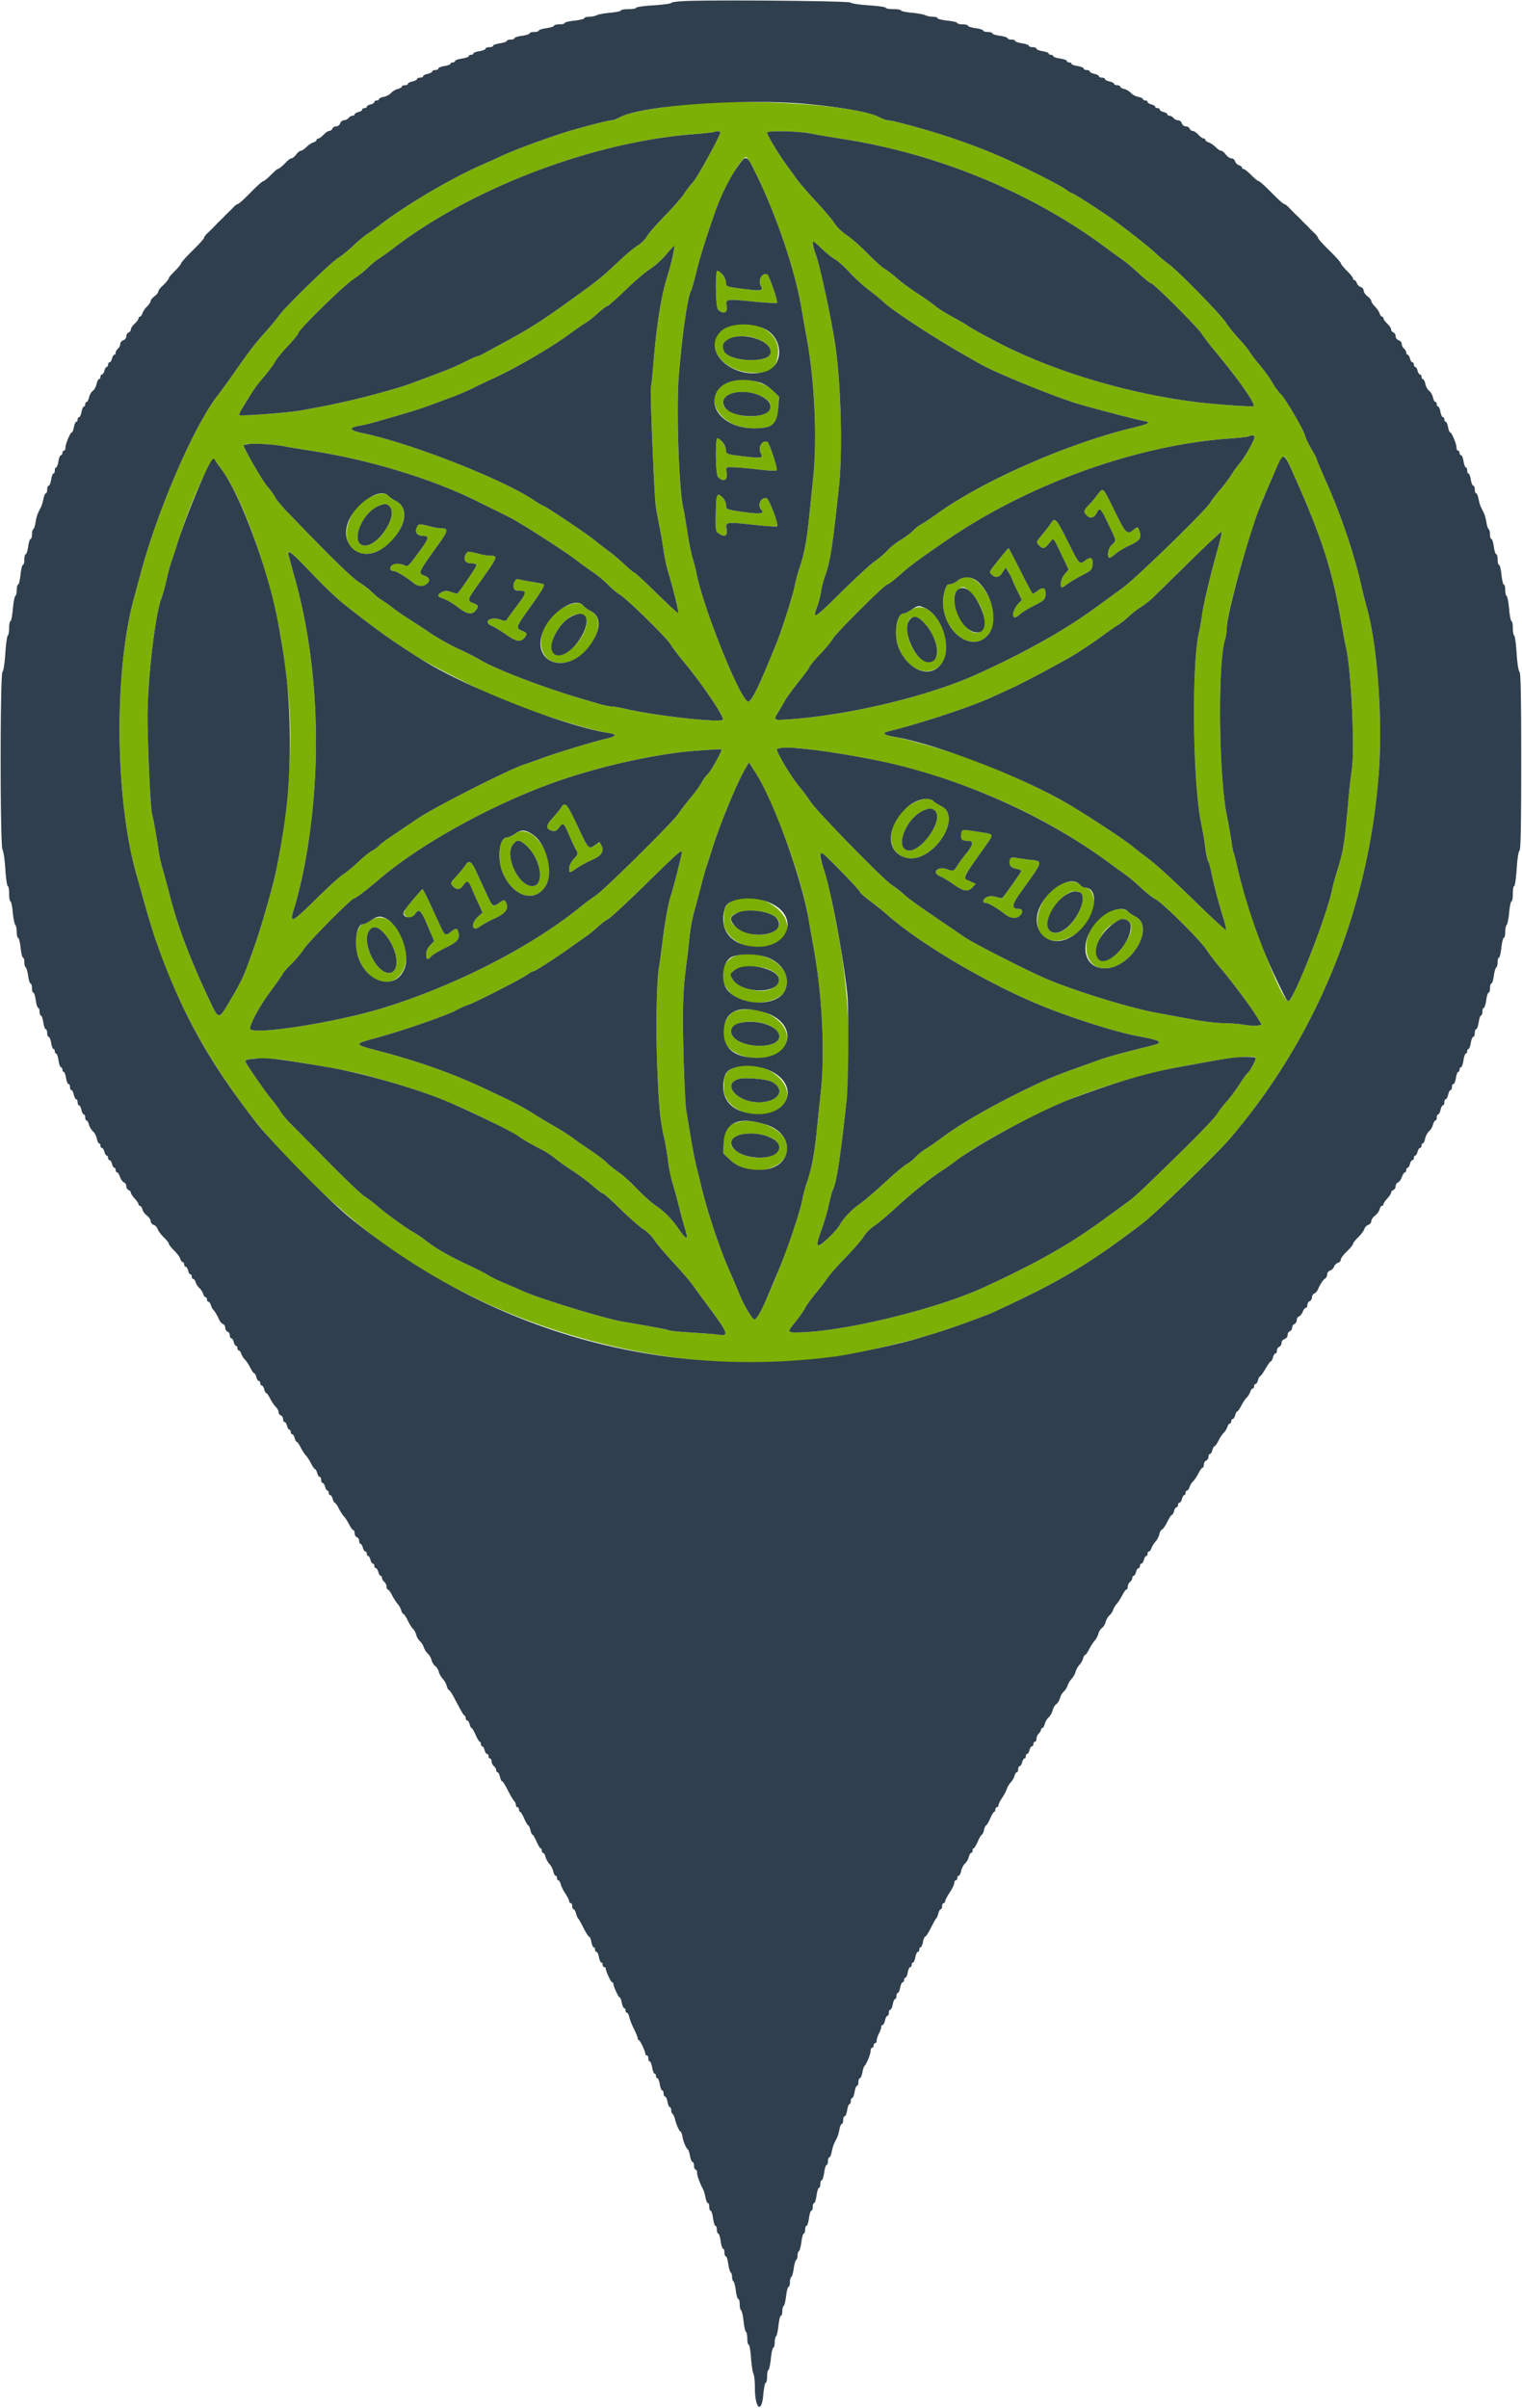 <svg xmlns="http://www.w3.org/2000/svg" width="400" height="632.667"><g fill-rule="evenodd"><path d="M180.8 27.419c-9.604 1.019-15.609 2.156-17.912 3.39-.812.435-1.749.793-2.082.796-.747.006-5.405 1.16-10.206 2.528-4.867 1.388-14.953 5.054-18.615 6.766a218.372 218.372 0 01-5.097 2.303c-7.898 3.391-20.272 10.67-27.017 15.891a62.642 62.642 0 01-3.271 2.345c-.88.578-2.59 2.001-3.8 3.162s-2.97 2.586-3.911 3.167c-2.02 1.248-13.885 12.795-15.541 15.125-.632.888-2.228 2.819-3.548 4.291-2.774 3.094-4.254 5.019-8.286 10.782-1.603 2.29-3.494 4.9-4.202 5.8-6.248 7.932-15.771 29.874-20.327 46.835-.591 2.2-1.403 5.204-1.804 6.676-5.254 19.262-4.961 52.579.638 72.324.53 1.87 1.615 5.74 2.411 8.6 5.449 19.567 13.306 35.51 25.877 52.504 9.943 13.443 26.986 29.705 40.876 39.003 35.195 23.558 81.928 33.53 120.417 25.695 3.574-.728 14.426-3.315 16-3.815.66-.209 2.37-.725 3.8-1.147 3.869-1.14 13.486-4.599 16-5.755 17.35-7.98 24.848-12.445 39.071-23.266 3.403-2.589 19.32-18.021 22.917-22.219 22.94-26.771 36.629-60.497 39.209-96.6 1.001-14.013-.426-33.25-3.189-43-.405-1.43-1.036-3.95-1.402-5.6-1.77-7.986-5.233-18.296-9.029-26.879-1.527-3.453-2.777-6.423-2.778-6.6-.001-.176-.601-1.316-1.334-2.532-.734-1.216-1.465-2.746-1.626-3.4-.406-1.653-5.367-10.132-6.51-11.126-.517-.449-1.477-1.77-2.135-2.935-.658-1.166-2.161-3.257-3.34-4.646-1.178-1.39-2.368-2.948-2.644-3.464-.276-.515-1.545-2.058-2.82-3.429-1.276-1.371-2.812-3.279-3.415-4.241-1.315-2.097-12.66-13.69-15.036-15.364-.924-.651-2.413-1.887-3.309-2.745-1.542-1.478-5.277-4.468-10.04-8.039-2.847-2.135-11.543-7.8-11.973-7.8-.188 0-.898-.424-1.579-.943-1.549-1.179-12.3-6.581-17.671-8.878-4.116-1.76-6.181-2.548-12.144-4.631-5.145-1.797-15.659-4.723-17.029-4.739-.443-.005-1.47-.365-2.282-.8-5.963-3.196-34.202-5.099-50.312-3.39m8.486 7.381c.134.619-5.907 11.656-7.115 13-.792.88-1.893 2.32-2.448 3.2-.555.88-2.763 3.4-4.907 5.6-2.145 2.2-4.294 4.666-4.778 5.48-.483.814-1.544 1.879-2.358 2.368-.814.488-2.74 2.058-4.28 3.489-6.092 5.657-5.646 5.3-14.918 11.967-6.374 4.583-9.543 6.573-16.282 10.219-2.42 1.31-4.85 2.627-5.4 2.927-.55.3-1.159.546-1.354.548-.194.001-1.724.694-3.4 1.539-2.668 1.347-4.788 2.194-14.246 5.692-3.18 1.176-11.257 3.395-17.2 4.725-3.487.781-5.045 1.09-11.4 2.263-3.347.618-15.944 1.573-16.282 1.234-.414-.413 3.638-6.751 6.388-9.993 1.266-1.492 2.595-3.285 2.953-3.985.358-.7 1.886-2.579 3.396-4.174 1.51-1.596 2.745-3.112 2.745-3.37 0-.833 11.718-12.33 14.4-14.128 1.43-.959 3.23-2.387 4-3.174.77-.787 2.03-1.82 2.8-2.297.77-.477 2.3-1.563 3.4-2.414 20.819-16.103 52.775-28.269 79.544-30.283 2.829-.213 5.25-.494 5.38-.624.265-.264 1.294-.12 1.362.191m24.414.385c.935.21 4.58.833 8.1 1.385 24.998 3.92 49.667 14.166 69.109 28.704a169.38 169.38 0 004.042 2.926c.953.66 2.936 2.325 4.406 3.7 1.47 1.375 2.877 2.5 3.128 2.5.673 0 12.229 11.536 13.423 13.4.564.88 2.223 3.04 3.687 4.8 6.096 7.328 10.415 13.524 9.832 14.106-.245.245-10.519-.487-15.227-1.086-18.6-2.366-38.193-8.337-52.8-16.091-4.668-2.478-6.046-3.249-6.977-3.901-.563-.395-2.463-1.495-4.223-2.445-1.76-.95-3.804-2.246-4.542-2.88-.739-.634-2.815-2.103-4.615-3.264-1.799-1.161-4.212-2.946-5.361-3.967-1.15-1.021-2.584-2.117-3.186-2.435-.603-.319-2.626-2.138-4.496-4.042-1.87-1.905-4.339-4.072-5.486-4.815-1.148-.744-2.573-2.124-3.167-3.066-.594-.943-2.841-3.604-4.994-5.914-2.152-2.31-4.417-4.932-5.033-5.827a127.662 127.662 0 00-2.447-3.4c-2.038-2.722-5.273-8.071-5.273-8.718 0-.651 8.801-.411 12.1.33m-15.13 10.236c5.487 11.086 10.355 25.447 12.06 35.579.37 2.2.931 5.35 1.245 7 2.197 11.52 2.947 26.892 1.834 37.6-.24 2.31-.715 6.93-1.056 10.266-.647 6.336-1.296 9.704-2.63 13.665-.437 1.298-.973 3.33-1.191 4.515-.41 2.235-3.532 12.005-4.841 15.154-.412.99-1.568 3.78-2.569 6.2-2.326 5.622-3.993 8.769-4.724 8.918-1.845.376-11.981-24.731-13.693-33.918-.144-.77-.586-2.48-.984-3.8-.398-1.32-1.027-4.47-1.399-7-.372-2.53-.833-5.23-1.024-6-1.165-4.692-1.905-26.163-1.199-34.8.897-10.98 2.284-20.686 3.201-22.4.223-.416.863-2.656 1.422-4.977.907-3.765 2.55-9.018 4.982-15.935 2.096-5.959 7.014-14.531 8.14-14.186.251.077 1.342 1.931 2.426 4.119m20.898 22.711c.685.354 2.389 1.885 3.788 3.403s3.714 3.633 5.144 4.701c1.43 1.068 3.102 2.435 3.716 3.038 2.218 2.179 13.701 9.686 21.884 14.306 1.43.807 2.96 1.678 3.4 1.934 3.821 2.227 18.554 8.272 25.4 10.422 3.387 1.064 15.755 4.303 17.752 4.65 2.119.368 1.502.751-2.952 1.83-17.108 4.145-39.201 13.852-51.272 22.527-1.69 1.214-3.58 2.471-4.2 2.794-.62.323-1.578 1.068-2.127 1.656-.55.588-2.019 1.689-3.266 2.446-1.246.758-2.808 1.994-3.469 2.747-.662.754-2.162 2.039-3.334 2.856-1.173.817-5.14 4.464-8.818 8.103-7.076 7.004-7.656 7.365-6.405 3.983.433-1.171.917-3.021 1.076-4.112.159-1.092.62-2.892 1.024-4 1.37-3.763 2.019-7.915 3.688-23.616.958-9.007.547-26.164-.871-36.4-.942-6.801-4.147-21.801-5.281-24.715-1.384-3.558-1.028-3.877 1.567-1.402 1.271 1.213 2.871 2.495 3.556 2.849m-42.617-1.028c-.252 1.281-.901 3.725-1.443 5.43-1.685 5.31-2.939 13.353-3.796 24.34-.183 2.351-.423 4.421-.533 4.6-.286.466.852 28.65 1.273 31.526.194 1.32.652 3.84 1.018 5.6.366 1.76.829 4.477 1.03 6.038.2 1.56.713 3.99 1.138 5.4 1.407 4.657 2.922 10.835 2.711 11.047-.093.093-2.662-2.272-5.709-5.255-3.047-2.984-5.688-5.426-5.87-5.427-.181-.002-1.351-.967-2.6-2.146-1.248-1.179-2.993-2.664-3.877-3.3-.885-.636-2.685-2.025-4-3.085-2.383-1.921-13.095-9.072-13.589-9.072-.143 0-1.012-.515-1.932-1.145-8.194-5.613-32.399-15.147-45.314-17.849-3.693-.773-3.89-1.485-.558-2.018.77-.123 2.3-.48 3.4-.794 8.993-2.564 12.019-3.488 14.8-4.524 1.76-.655 4.46-1.657 6-2.226 1.54-.57 4.06-1.662 5.6-2.428s3.79-1.838 5-2.381c5.612-2.521 15.223-8.108 20-11.626 1.87-1.377 3.817-2.721 4.328-2.985.51-.265 1.907-1.369 3.104-2.453 1.197-1.084 2.367-1.971 2.6-1.971.234 0 2.347-1.868 4.696-4.151 2.35-2.284 5.304-4.808 6.566-5.609 1.262-.801 3.152-2.506 4.2-3.787 2.266-2.77 2.349-2.758 1.757.251m11.528 4.196c-.445 2.147-.226 9.406.301 9.989 1.253 1.384 2.651.937 2.335-.747-.379-2.023-.262-2.046 6.788-1.329 3.434.348 6.326.502 6.425.342.265-.429-2.119-7.319-2.586-7.474-1.452-.484-2.502 1.513-1.641 3.121.613 1.145-.02 1.275-3.889.797-5.181-.639-5.312-.682-5.312-1.753 0-1.266-2.211-3.957-2.421-2.946m3.421 14.302c-7.592 2.384-3.885 11.43 5.019 12.251 5.321.491 7.364-.881 7.686-5.161.411-5.46-6.18-9.139-12.705-7.09m8.059 3.803c1.997.995 2.922 2.196 2.647 3.437-.603 2.718-11.179 2.151-12.257-.658-1.311-3.418 4.788-5.182 9.61-2.779m-7.233 10.625c-9.044 2.229-4.668 12.443 5.352 12.491 5.043.025 6.15-.903 6.559-5.497l.247-2.776-1.706-1.635c-2.421-2.319-6.965-3.442-10.452-2.583m7.174 3.938c3.892 1.708 3.643 4.452-.474 5.216-4.253.79-9.326-1.036-9.326-3.358 0-2.719 5.472-3.757 9.8-1.858m129.899 10.664c.34.341-2.391 5.332-3.846 7.028-.689.802-1.753 2.274-2.364 3.269-.612.995-1.882 2.679-2.824 3.74-.942 1.062-2.11 2.587-2.596 3.39-1.331 2.198-19.504 19.869-23.114 22.475-1.735 1.253-4.814 3.49-6.842 4.972-8.208 5.996-17.839 11.434-30.809 17.395-12.902 5.929-33.973 11.009-50.204 12.105-3.879.261-3.888.254-2.514-2.006.535-.88 1.323-2.23 1.752-3 .428-.77 2.058-2.998 3.62-4.95 1.563-1.953 2.842-3.717 2.842-3.921 0-.204 1.239-1.68 2.754-3.28 1.514-1.6 3.028-3.436 3.364-4.079.71-1.36 13.567-14.17 14.221-14.17.242 0 1.724-1.125 3.294-2.5 3.097-2.714 4.133-3.484 11.971-8.9 21.509-14.862 49.889-25.153 74.338-26.957 2.939-.217 5.444-.496 5.567-.619.292-.292 1.094-.287 1.39.008m-141.32.668c-.445 2.147-.226 9.406.301 9.989 1.305 1.441 2.628.934 2.32-.889-.202-1.197-.135-1.609.265-1.637 1.236-.086 4.003.117 8.135.597 2.42.281 4.542.389 4.715.24.386-.331-1.918-7.334-2.473-7.519-1.452-.484-2.502 1.513-1.641 3.121.596 1.114.058 1.222-3.85.777-5.151-.587-5.351-.652-5.351-1.733 0-1.266-2.211-3.957-2.421-2.946M74.4 117.2c.99.195 4.68.807 8.2 1.362 14.838 2.337 31.264 7.375 42.8 13.128 1.1.549 3.53 1.748 5.4 2.665 1.87.917 3.76 1.876 4.2 2.132 4.711 2.736 13.947 8.721 16.347 10.594 1.07.835 3.05 2.266 4.4 3.18 1.349.913 3.173 2.423 4.053 3.354.88.932 2.32 2.139 3.2 2.682 1.973 1.218 12.439 11.495 13.234 12.995.318.601 1.887 2.671 3.487 4.6 4.756 5.739 10.279 13.859 10.279 15.116 0 1.031-17.47-.881-25.882-2.832-1.365-.317-2.92-.576-3.454-.576-.535 0-1.938-.288-3.118-.64a770.84 770.84 0 00-4.146-1.222c-10.529-3.067-23.04-7.852-27.4-10.481-.99-.597-3.51-1.869-5.6-2.828-2.09-.959-5.294-2.752-7.119-3.986a260.822 260.822 0 00-5.865-3.843c-1.399-.88-3.236-2.149-4.08-2.821-.845-.671-2.166-1.603-2.936-2.072-.77-.468-1.94-1.417-2.6-2.109-.66-.691-2.19-1.866-3.4-2.61-1.912-1.175-7.541-6.685-18.992-18.588-1.376-1.43-2.777-3.14-3.114-3.8-.338-.66-1.32-2.01-2.184-3-1.179-1.351-6.11-9.941-6.11-10.643 0-.558 7.174-.39 10.4.243m264.717 5.524c7.979 17.595 10.954 26.612 13.29 40.276.451 2.64 1.082 5.97 1.401 7.4 1.353 6.063 2.286 26.747 1.443 32-.23 1.43-.624 4.94-.877 7.8-1.024 11.598-1.311 13.406-2.937 18.548-.531 1.678-1.147 3.952-1.368 5.052-1.382 6.863-10.156 29.2-11.469 29.2-1.886 0-10.873-23.819-13.636-36.143-.313-1.398-.662-2.692-.775-2.874-.112-.182-.371-1.558-.575-3.057-.204-1.499-.726-4.436-1.161-6.526-2.149-10.338-2.466-40.143-.494-46.397.243-.769.441-2.097.441-2.951 0-4.258 6.411-26.743 9.995-35.052 5.168-11.984 4.778-11.562 6.722-7.276m-280.878.619c3.517 4.702 7.91 14.897 11.121 25.808 3.638 12.358 4.676 17.74 6.337 32.849 1.341 12.199.26 29.371-2.864 45.472-.591 3.046-1.828 7.768-3.613 13.795-1.399 4.72-2.131 6.878-4.535 13.372-.837 2.261-2.01 4.529-4.592 8.872-2.595 4.367-2.653 4.36-4.98-.592-5.256-11.185-8.363-19.388-10.507-27.738a284.2 284.2 0 00-1.829-6.781c-.416-1.43-.846-3.23-.957-4-.607-4.247-1.48-9.212-1.832-10.42-.41-1.408-1.091-15.203-1.214-24.58-.124-9.553 1.892-27.506 3.601-32.061.4-1.067 1.041-3.379 1.425-5.139.384-1.76.966-3.92 1.294-4.8.327-.88 1.012-2.95 1.521-4.6 3.328-10.786 9.066-23.332 9.974-21.805.226.38.969 1.436 1.65 2.348m230.106 6.755c-.728.936-1.419 1.794-1.535 1.905-1.923 1.861-2.152 2.377-1.414 3.193 1.04 1.149 2.083.997 2.811-.409.832-1.609 1.028-1.42 3.164 3.059 2.139 4.486 2.08 4.103.822 5.296-.934.886-1.344 2.773-.735 3.382.141.142.862-.273 1.601-.922s2.368-1.648 3.62-2.221c2.793-1.278 3.335-1.937 2.884-3.511-.455-1.585-.491-1.599-1.665-.676-1.706 1.343-2.008 1.046-4.898-4.824-3.284-6.668-2.995-6.403-4.655-4.272m-190.004.058c-7.693 2.748-10.043 14.078-3.161 15.241 7.099 1.199 14.829-10.731 8.909-13.751-.848-.433-1.778-1.071-2.065-1.417-.625-.754-1.716-.775-3.683-.073m89.775 4.646c-.083 4.697-.064 4.814.896 5.443 1.47.963 2.283.47 1.971-1.194-.362-1.93-.125-1.972 6.814-1.207 3.414.376 6.314.578 6.444.449.465-.466-2.116-7.288-2.81-7.426-1.489-.296-2.474 1.93-1.351 3.053 1.005 1.005-.298 1.2-4.28.643-4.954-.694-5-.712-5-1.95 0-.557-.36-1.373-.8-1.813-1.574-1.574-1.795-1.106-1.884 4.002m-85.501-1.435c1.71 2.61-3.217 9.966-6.675 9.966-4.045 0-1.295-8.236 3.46-10.364 1.748-.783 2.503-.689 3.215.398m173.572 4.118c-.398.613-1.441 1.97-2.318 3.015-1.553 1.851-1.575 1.92-.869 2.7 1.003 1.108 1.581 1.006 2.75-.488 1.21-1.546.947-1.791 3.227 3.007l1.863 3.918-1.02 1.212c-.584.695-1.02 1.712-1.02 2.382 0 1.416.109 1.429 1.727.208.7-.529 2.443-1.564 3.873-2.3 2.342-1.206 2.613-1.473 2.729-2.69.185-1.932-.407-2.311-1.893-1.213-1.576 1.166-1.486 1.265-4.758-5.262-2.923-5.832-3.218-6.14-4.291-4.489m-166.65 1.094c-.591 1.297.121 2.221 1.712 2.221 1.617 0 1.47.655-.865 3.845-3.012 4.115-3.152 4.256-3.909 3.932-1.37-.588-2.695-.613-3.436-.063-.811.602-.578 1.486.393 1.486.659 0 3.394 1.641 5.099 3.059 1.26 1.049 2.516 1.184 3.569.384 1.054-.8.844-1.715-.5-2.183-1.828-.637-1.794-.714 3.703-8.343 2.456-3.409 2.589-4.115.773-4.119-.592-.001-1.706-.164-2.476-.361-3.564-.914-3.582-.913-4.063.142m210.681 4.959c-2.06 7.326-3.935 15.133-4.289 17.862-.2 1.54-.559 3.61-.797 4.6-2.003 8.322-1.675 39.523.528 50.2.454 2.2.955 5.17 1.115 6.6.159 1.43.494 2.982.743 3.448.25.467.633 1.817.85 3 .463 2.522 1.952 8.195 3.179 12.113.476 1.518.773 2.853.66 2.965-.112.113-3.426-2.93-7.364-6.761-7.512-7.308-11.179-10.641-13.843-12.581-.88-.641-2.5-1.903-3.6-2.804-1.791-1.467-9.493-6.563-15.4-10.188-6.797-4.172-18.607-9.568-29.4-13.435-4.239-1.519-14.698-4.481-17.615-4.989-2.753-.479-3.279-.983-1.485-1.422 8.208-2.007 21.675-6.447 27-8.901 1.485-.685 3.915-1.796 5.4-2.469 2.543-1.153 10.048-5.11 14.749-7.776 2.652-1.504 6.236-3.866 9.406-6.2 1.345-.99 3.063-2.179 3.819-2.642.755-.463 2.038-1.477 2.85-2.253.812-.777 2.247-1.889 3.19-2.472.942-.583 2.392-1.729 3.221-2.547 11.409-11.247 17.753-17.331 17.911-17.174.106.107-.267 1.828-.828 3.826m-57.254 2.921c-3.23 4.045-3.083 3.765-2.353 4.495.988.988 2.029.775 2.894-.591l.783-1.238.856 1.385c.471.761.856 1.514.856 1.671 0 .158.573 1.44 1.274 2.848l1.275 2.561-.825.905c-2.106 2.313-1.913 4.981.216 2.984.583-.547 2.23-1.577 3.66-2.288 2.906-1.446 3.185-1.732 3.194-3.267.008-1.503-.673-1.764-2.016-.771-.63.466-1.242.847-1.359.847-.118 0-1.566-2.7-3.219-6-1.653-3.3-3.065-6-3.138-6-.074 0-1.018 1.107-2.098 2.459m-180.792 4.432c2.782 2.92 6.356 6.34 7.943 7.6 8.207 6.516 12.823 9.822 20.285 14.531 2.363 1.491 15.72 8.278 19.8 10.06 8.019 3.504 24.007 8.593 29.9 9.519 2.085.327 1.872.83-.6 1.42-3.789.902-12.422 3.51-16.5 4.984-2.2.795-4.475 1.596-5.056 1.78-4.046 1.281-23.66 11.222-28.203 14.295a2146.435 2146.435 0 01-6.759 4.553c-1.551 1.039-3.067 2.188-3.371 2.554-.304.366-1.105.951-1.78 1.3-.675.35-2.308 1.664-3.629 2.921-1.321 1.257-3.122 2.741-4.002 3.299-.88.557-4.21 3.59-7.4 6.74-6.234 6.157-6.853 6.389-5.446 2.044 1.373-4.238 3.365-14.012 4.259-20.891 2.882-22.174 1.368-46.136-4.16-65.844-2.056-7.332-2.012-7.069-1.109-6.586.424.227 3.046 2.801 5.828 5.721m40.222-5.279c-.738 1.379-.133 2.388 1.433 2.388.884 0 1.373.192 1.373.538 0 .411-4.128 6.523-4.983 7.378-.086.087-.792-.072-1.567-.352-1.089-.394-1.643-.404-2.43-.046-1.183.539-1.323 1.21-.32 1.531 1.415.452 2.708 1.186 4.67 2.651 2.226 1.663 3.376 1.865 4.368.769.952-1.053.823-1.535-.538-2.009-1.61-.561-1.528-.993.812-4.26 5.729-8 5.817-8.198 3.664-8.202-.592-.001-1.706-.164-2.476-.361-3.419-.877-3.55-.878-4.006-.025m129.496 6.787c-.958.755-1.607 1.032-2.741 1.17-.527.064-1.294 2.62-1.317 4.388-.108 8.227 7.949 13.947 12.057 8.561 4.18-5.48-2.964-18.089-7.999-14.119m-116.681.385c-.752 1.405-.159 2.416 1.418 2.416 1.902 0 1.775.603-.857 4.066-1.227 1.614-2.371 3.18-2.542 3.481-.26.456-.551.46-1.75.027-2.527-.914-4.69.627-2.281 1.625.658.272 2.323 1.282 3.7 2.244 2.735 1.911 3.83 2.143 4.841 1.026.939-1.038.83-1.43-.538-1.947-1.676-.632-1.555-1.063 1.508-5.34 3.964-5.537 4.665-6.748 4.025-6.953-.293-.095-1.746-.369-3.229-.611s-2.954-.539-3.269-.66c-.333-.128-.764.135-1.026.626m120.27 3.283c3.131 3.262 4.285 8.775 2.083 9.953-3.625 1.94-9.058-8.556-5.769-11.143 1.258-.989 1.745-.832 3.686 1.19m-106.882 3.274c-7.867 3.663-8.782 14.766-1.223 14.839 6.82.067 13.202-10.936 7.905-13.628-.814-.414-1.714-1.067-2.002-1.452-.712-.954-2.289-.873-4.68.241m90.917.859c-.809.55-1.746 1-2.083 1-1.91 0-2.647 5.871-1.157 9.22 4.527 10.17 15.414 6.211 11.786-4.286-1.864-5.394-5.562-7.962-8.546-5.934m-85.683 1.992c1.877 2.864-4.406 11.034-7.563 9.834-1.26-.479-1.624-1.598-1.118-3.431 1.417-5.131 6.876-9.158 8.681-6.403m88.96 1.35c2.83 2.975 4.304 7.538 3.051 9.45-1.972 3.01-6.777-1.463-7.33-6.824-.422-4.089 1.667-5.372 4.279-2.626M212.3 196.818c6.343.836 8.483 1.157 12.9 1.932 24.026 4.217 47.941 14.324 66.534 28.118a232.32 232.32 0 004.095 2.966c.968.679 2.803 2.229 4.077 3.444 1.275 1.216 2.942 2.528 3.706 2.917 1.92.977 11.781 10.737 13.459 13.321.755 1.163 2.406 3.323 3.669 4.8 2.966 3.469 7.934 10.104 9.567 12.778l1.278 2.094-.987.248c-.543.136-2.129.049-3.525-.194s-3.899-.442-5.561-.442-5.427-.454-8.367-1.009c-2.94-.556-6.965-1.3-8.945-1.654-7.048-1.26-21.48-5.693-29.2-8.97-4.813-2.042-19.14-9.329-21.398-10.883-.991-.682-3.422-2.341-5.402-3.688-7.204-4.898-9.227-6.349-10.6-7.603-.77-.703-2.226-1.833-3.235-2.51-2.485-1.668-19.757-19.368-21.414-21.944-.729-1.134-2.007-2.851-2.838-3.815-2.051-2.378-6.243-9.39-5.923-9.907.316-.513 4.221-.512 8.11.001m-22.7.192c0 .653-2.851 5.715-3.598 6.39-.488.44-1.214 1.43-1.613 2.2-.4.77-1.636 2.48-2.748 3.8-1.111 1.32-2.627 3.3-3.368 4.4-1.585 2.352-19.664 20.206-21.873 21.6-.834.527-2.542 1.792-3.794 2.813-13 10.588-33.33 20.966-52.406 26.752-12.152 3.685-33.426 7.011-34.432 5.383-.425-.688 2.445-6.055 5.213-9.748 1.483-1.98 2.934-4.05 3.224-4.6.29-.55 1.365-1.793 2.389-2.762 1.023-.97 2.455-2.68 3.181-3.8C81.136 247.337 92.393 236 93.119 236c.392 0 3.235-2.177 6.757-5.174 10.709-9.113 29.241-19.355 45.651-25.228 11.766-4.212 26.748-7.566 37.273-8.345 6.292-.465 6.8-.484 6.8-.243m12.175 12.14c5.435 12.11 9.33 23.895 10.791 32.65.33 1.98.899 5.22 1.264 7.2 2.261 12.283 3.022 27.65 1.881 38-.242 2.2-.719 6.73-1.059 10.066-.648 6.354-1.35 10.008-2.653 13.808-.429 1.25-.948 3.23-1.154 4.4-.873 4.953-7.929 23.729-11.121 29.595-.584 1.073-1.256 1.89-1.493 1.814-.628-.201-2.837-3.997-3.975-6.832a247.468 247.468 0 00-2.624-6.166c-2.588-5.865-5.863-15.761-7.441-22.485-.284-1.21-.795-3.28-1.136-4.6-.539-2.085-1.118-5.281-2.72-15-.2-1.21-.514-7.78-.698-14.6-.32-11.827-.156-16.877.771-23.8.22-1.65.572-4.71.78-6.8.208-2.09.76-5.15 1.225-6.8.466-1.65 1.285-4.71 1.821-6.8s1.165-4.34 1.397-5c.233-.66.931-2.82 1.553-4.8 2.069-6.59 6.561-17.468 8.733-21.149l.907-1.538 1.612 2.494c.886 1.371 2.389 4.226 3.339 6.343m40.825.867c-8.421 1.975-11.677 13.741-4.254 15.371 6.702 1.472 14.813-10.697 9.058-13.588-.876-.44-1.776-1-1.999-1.244-.621-.681-1.488-.847-2.805-.539m-95.206 2.249c-.384.586-1.398 1.824-2.252 2.751-1.714 1.859-1.724 2.822-.036 3.245.805.202 1.179.035 1.789-.803 1.102-1.513 1.249-1.403 2.73 2.041.733 1.705 1.575 3.485 1.871 3.956.484.77.416.991-.679 2.189-.744.815-1.217 1.765-1.217 2.444 0 1.368-.022 1.369 2.08-.05.946-.638 2.748-1.615 4.005-2.171 2.477-1.095 3.179-2.254 2.328-3.843l-.454-.85-1.141.813c-1.717 1.222-1.704 1.236-4.639-4.988-2.859-6.065-3.242-6.479-4.385-4.734m98.377.763c2.43 2.429-4.025 11.433-7.423 10.354-3.161-1.003-.132-8.414 4.252-10.406 1.589-.722 2.411-.709 3.171.052m-110.34 5.976c-.807.547-1.785.995-2.175.995-2.173 0-2.727 5.981-.909 9.823 2.916 6.165 8.779 7.427 11.324 2.437 3.063-6.003-3.461-16.498-8.24-13.255m117.255-.212c-.127.486-.134 1.137-.016 1.446.199.518.476.612 2.125.723 1.108.074.828 1.231-.764 3.154-.872 1.054-1.971 2.539-2.441 3.3-.944 1.528-1.054 1.568-2.638.966-2.416-.919-4.296.813-1.947 1.794.773.323 2.423 1.316 3.665 2.206 2.566 1.837 3.735 2.008 4.933.723l.834-.896-1.318-.604c-1.998-.915-1.985-1.051.432-4.477 1.237-1.753 2.946-4.173 3.797-5.376 1.779-2.516 1.755-2.585-1.054-3.025-5.652-.887-5.358-.89-5.608.066M138.255 222.1c3.939 3.453 5.027 10.7 1.607 10.7-3.611 0-7.347-8.026-5.074-10.9 1.12-1.416 1.659-1.385 3.467.2m40.945 1.841c0 .62-2.348 9.827-2.922 11.459-.642 1.823-1.652 7.505-2.276 12.8-.233 1.98-.596 4.59-.806 5.8-.661 3.797-.866 16.599-.433 27 .428 10.313.705 13.062 1.833 18.2.363 1.65.815 4.35 1.005 6 .191 1.65.703 4.17 1.139 5.6.436 1.43.995 3.41 1.242 4.4.898 3.604 1.611 6.241 2.189 8.1.755 2.428.182 2.437-1.479.023-2.049-2.976-3.894-4.893-6.278-6.524-1.218-.833-3.474-2.846-5.014-4.474-1.54-1.628-3.7-3.577-4.8-4.33-1.1-.754-2.555-1.924-3.233-2.602-.678-.678-2.549-2.099-4.156-3.158-1.608-1.059-3.671-2.497-4.584-3.194-.914-.697-3.184-2.143-5.044-3.212-1.861-1.07-4.013-2.354-4.783-2.854-2.113-1.372-5.539-3.264-8-4.418-1.21-.568-3.64-1.714-5.4-2.548-8.113-3.844-17.17-7.081-27.269-9.745-7.5-1.978-7.479-1.858-.646-3.754 7.032-1.95 18.034-5.779 20.402-7.099.929-.517 2.369-1.162 3.2-1.433 1.903-.619 14.364-7.003 15.658-8.021.53-.416 1.165-.757 1.412-.757.444 0 5.637-3.346 9.762-6.288a429.538 429.538 0 013.958-2.788c1.012-.701 2.488-1.896 3.281-2.656.793-.759 1.982-1.657 2.642-1.997.66-.339 5.156-4.499 9.99-9.244 8.284-8.13 9.41-9.121 9.41-8.286m42.335 5.462c2.456 2.555 4.465 4.788 4.465 4.962 0 .175 1.277 1.289 2.838 2.476 1.561 1.188 3.625 2.851 4.586 3.697 8.208 7.223 24.677 17.027 38.576 22.964 8.101 3.46 20.848 7.569 27.091 8.732 4.166.776 5.513 1.167 5.482 1.591-.028.376-.444.525-3.773 1.35-6.602 1.636-9.697 2.489-11.8 3.253-1.32.48-3.57 1.289-5 1.798-5.607 1.996-8.334 3.083-11.6 4.623-10.339 4.877-19.137 9.837-24.6 13.868-1.76 1.299-3.83 2.736-4.6 3.194-.77.458-1.94 1.402-2.6 2.097-.66.695-1.722 1.536-2.359 1.869-.638.333-3.248 2.532-5.8 4.887-2.553 2.356-5.461 4.842-6.464 5.526-2.078 1.417-4.45 3.918-5.331 5.622-.33.637-1.735 2.212-3.123 3.498-3.085 2.86-3.366 2.388-1.536-2.575.673-1.824 1.506-4.689 1.853-6.368.347-1.678.797-3.363 1.001-3.744.991-1.851 2.086-8.959 3.656-23.723 1.335-12.555.53-28.816-2.138-43.2-1.94-10.458-2.773-14.242-3.793-17.23-2.009-5.887-1.392-5.783 4.969.833m43.895-3.499c-.4 1.26.15 2.056 1.609 2.33.748.14 1.361.414 1.361.608 0 .265-4.239 6.268-5.004 7.087-.067.071-.782-.053-1.591-.277-1.028-.284-1.76-.273-2.437.036-1.054.48-1.32 1.512-.391 1.512.731 0 3.206 1.421 5.014 2.878 1.624 1.31 3.197 1.44 4.186.347.723-.798.557-1.625-.324-1.625-2.087 0-2.015-1.003.302-4.236 6.262-8.738 6.137-8.254 2.245-8.717-1.21-.144-2.767-.366-3.46-.494-1.018-.188-1.309-.082-1.51.551m-143.236 1.562c-.384.586-1.42 1.848-2.303 2.806-1.559 1.691-1.584 1.762-.886 2.534.972 1.073 1.969.999 2.758-.206.899-1.371 1.374-1.257 2.086.5.334.825 1.141 2.657 1.791 4.07l1.184 2.571-1.212 1.107c-2.057 1.878-1.573 4.173.539 2.562.689-.526 2.441-1.488 3.892-2.139 3.016-1.354 3.876-2.717 2.792-4.428-.29-.458-.564-.406-1.555.3-1.734 1.234-1.802 1.186-3.473-2.443a1964.04 1964.04 0 00-2.684-5.8c-1.279-2.747-1.877-3.04-2.929-1.434m157.616 4.427c-3.601.913-7.157 5.877-7.19 10.037-.062 7.816 10.458 6.591 14.201-1.654 1.451-3.195.496-7.076-1.741-7.076-.306 0-.882-.36-1.28-.8-.705-.779-2.178-.966-3.99-.507M108.596 236.3c-2.718 3.24-2.847 3.507-2.063 4.29.886.886 1.757.75 2.504-.39 1.07-1.634 1.549-1.203 3.353 3.022l1.717 4.022-1.053 1.1c-.689.719-1.054 1.542-1.054 2.378 0 1.462.38 1.605 1.367.515.379-.42 2.023-1.413 3.651-2.207 3.21-1.565 3.82-2.251 3.498-3.934-.249-1.305-.649-1.364-2.007-.296-1.459 1.148-1.595 1.067-2.867-1.7-3.501-7.619-4.409-9.5-4.586-9.5-.107 0-1.215 1.215-2.46 2.7m175.023-1.9c1.608 0 1.022 3.882-1.047 6.927-3.983 5.862-9.263 4.552-6.404-1.589 1.417-3.044 5.028-6.086 6.565-5.53.293.105.691.192.886.192m-91.29 2.392c-1.671.906-1.971 1.583-2.137 4.82-.33 6.433 10.354 9.922 15.284 4.992 5.381-5.381-5.854-13.766-13.147-9.812m100.281 2.301c-8.028 2.035-9.965 15.293-2.236 15.304 6.909.011 13.36-10.876 8.05-13.585-.813-.414-1.713-1.037-2-1.383-.505-.608-2.163-.754-3.814-.336m-91.081.723c5.275 1.567 3.875 5.689-1.958 5.761-3.637.045-7.849-2.391-7.489-4.33.343-1.844 5.452-2.617 9.447-1.431M97.514 241.8c-.809.55-1.746 1-2.083 1-.936 0-1.942 2.351-1.964 4.59-.072 7.433 6.749 13.206 11.095 9.39 5.692-4.998-.953-19.122-7.048-14.98m199.186.311c2.486 1.924-3.097 10.289-6.866 10.289-3.099 0-1.572-6.856 2.072-9.303 2.867-1.925 3.431-2.041 4.794-.986m-195.701 3.14c3.65 4.041 4.371 10.349 1.183 10.349-3.348 0-7.166-8.028-5.226-10.988.987-1.508 2.289-1.302 4.043.639m93.601 5.564c-6.167.882-6.315 9.018-.214 11.678 4.148 1.809 10.362.715 11.806-2.077 2.759-5.335-3.746-10.723-11.592-9.601m7.6 3.93c2.887 1.314 3.383 3.043 1.315 4.582-3.881 2.886-14.091-1.306-10.593-4.35 1.463-1.274 6.7-1.404 9.278-.232m-8.822 10.882c-2.955.859-4.51 6.425-2.507 8.972 3.144 3.997 11.647 4.65 14.737 1.131 4.571-5.206-4.186-12.44-12.23-10.103m7.606 3.348c2.282.687 3.816 2.014 3.816 3.301 0 3.403-10.038 3.279-12.287-.152-1.848-2.821 3.256-4.718 8.471-3.149M330 278.016c0 .626-1.526 3.491-2.024 3.799-.239.148-1.236 1.519-2.216 3.047-.979 1.528-2.47 3.534-3.314 4.458-.843.924-2.021 2.462-2.618 3.417-.597.956-4.896 5.456-9.554 10-11.841 11.554-11.782 11.499-14.651 13.587-1.417 1.032-3.937 2.87-5.6 4.086-8.979 6.562-17.462 11.365-31.423 17.79-12.238 5.632-35.913 11.458-48.103 11.838-3.708.115-3.742.055-1.511-2.685 1.029-1.263 2.204-2.939 2.611-3.724.407-.786 1.652-2.509 2.765-3.829 1.114-1.32 2.497-3.12 3.075-4 .577-.88 2.72-3.31 4.763-5.4 2.043-2.09 4.191-4.574 4.775-5.52.583-.946 1.831-2.209 2.774-2.807.942-.597 3.589-2.823 5.882-4.946 3.932-3.64 9.346-7.973 12.123-9.703.685-.427 2.236-1.526 3.446-2.443 4.705-3.564 13.558-8.549 24.4-13.739 8.988-4.303 24.034-9.064 34.8-11.012 1.65-.298 4.53-.822 6.4-1.163 7.909-1.442 13.2-1.864 13.2-1.051m-254.526.605c12.256 1.939 16.905 2.832 22.126 4.25 11.072 3.008 18.318 5.598 26.963 9.638 4.361 2.038 11.179 5.546 11.837 6.091.683.565 3.825 2.362 6.2 3.547.88.439 2.41 1.461 3.4 2.271.99.81 3.061 2.278 4.602 3.262 1.541.984 3.864 2.718 5.162 3.854 1.298 1.136 2.539 2.066 2.758 2.066.219 0 2.306 1.868 4.638 4.151 2.332 2.283 5.014 4.631 5.96 5.218.946.586 2.209 1.837 2.807 2.78.597.942 2.85 3.61 5.006 5.928 2.155 2.318 4.492 5.034 5.193 6.034a216.845 216.845 0 003.012 4.155c6.438 8.644 6.672 9.215 3.597 8.778-.954-.135-4.168-.389-7.143-.564-2.974-.175-5.593-.434-5.82-.574-.363-.224-2.719-.668-12.372-2.333-4.715-.814-21.808-6.056-26-7.975-.88-.403-2.95-1.296-4.6-1.985-1.65-.688-3.63-1.652-4.4-2.141-.77-.49-3.29-1.772-5.6-2.85-4.894-2.284-8.216-4.205-10.966-6.342-1.082-.84-2.494-1.801-3.139-2.134-1.619-.838-7.316-4.954-9.495-6.861-.99-.866-2.52-2.027-3.4-2.58-.88-.552-5.2-4.667-9.6-9.144-4.4-4.477-8.829-8.955-9.842-9.951-1.013-.995-2.27-2.53-2.793-3.41-.523-.88-1.515-2.23-2.205-3-1.243-1.388-6.495-8.965-6.843-9.872-.376-.98 5.636-1.149 10.957-.307m116.855 2.171c-1.671.906-1.971 1.583-2.137 4.82-.33 6.415 10.367 9.909 15.284 4.992 5.379-5.379-5.857-13.765-13.147-9.812m10.414 3.378c3.978 2.057 1.889 5.421-3.372 5.428-5.709.008-9.81-4.858-5.171-6.136 1.587-.437 7.234.031 8.543.708m-8.543 10.59c-3.142.788-3.776 1.63-3.984 5.283l-.167 2.941 1.709 1.637c6.265 6.003 18.072 1.598 14.456-5.393-1.62-3.133-7.952-5.488-12.014-4.468m7.4 3.717c1.798.541 3.2 1.825 3.2 2.931 0 2.903-6.78 3.778-10.718 1.383-5.122-3.115.597-6.397 7.518-4.314" fill="#7db004"/><path d="M180.1.273c-2.035.086-3.7.309-3.7.494s-2.07.466-4.6.625c-2.53.158-4.6.449-4.6.647 0 .199-.9.361-2 .361s-2 .154-2 .343c0 .188-1.277.461-2.838.606-1.561.145-3.169.441-3.574.657-.404.217-1.287.394-1.962.394-.674 0-1.226.166-1.226.368 0 .203-1.17.494-2.6.647-1.43.153-2.6.437-2.6.632 0 .194-.63.353-1.4.353-.77 0-1.4.163-1.4.362 0 .2-.9.487-2 .638-1.1.151-2 .438-2 .638 0 .199-.54.362-1.2.362-.66 0-1.2.163-1.2.362 0 .2-.9.487-2 .638-1.1.151-2 .438-2 .638 0 .199-.45.362-1 .362s-1 .16-1 .355c0 .195-.81.476-1.8.624-.99.149-1.8.439-1.8.646 0 .206-.45.375-1 .375s-1 .178-1 .395c0 .218-.72.511-1.6.651-.88.141-1.6.413-1.6.605s-.27.349-.6.349c-.33 0-.6.16-.6.355 0 .195-.81.476-1.8.624-.99.149-1.8.439-1.8.646 0 .206-.27.375-.6.375-.33 0-.6.157-.6.349 0 .192-.72.464-1.6.605-.88.14-1.6.433-1.6.651 0 .217-.36.395-.8.395-.44 0-.8.166-.8.368 0 .203-.54.487-1.2.632-.66.145-1.2.429-1.2.632 0 .202-.36.368-.8.368-.44 0-.8.166-.8.368 0 .203-.54.487-1.2.632-.66.145-1.2.429-1.2.632 0 .202-.36.368-.8.368-.44 0-.8.16-.8.357 0 .196-.484.478-1.076.626-.592.149-1.378.618-1.747 1.043-.368.425-1.234.885-1.923 1.023-.69.138-1.254.409-1.254.601 0 .193-.27.35-.6.35-.33 0-.6.177-.6.392 0 .216-.45.506-1 .644s-1 .411-1 .607c0 .197-.27.357-.6.357-.33 0-.6.177-.6.392 0 .216-.45.506-1 .644s-1 .411-1 .607c0 .197-.248.357-.551.357-.303 0-.775.27-1.049.6-.274.33-.824.6-1.222.6s-.838.36-.978.8c-.14.442-.605.8-1.04.8-.432 0-.889.27-1.015.6-.127.33-.49.6-.807.6-.317 0-.993.45-1.503 1-.51.55-1.131 1-1.381 1s-.454.168-.454.373-.39.497-.866.648c-.476.151-1.295.703-1.818 1.227-.524.524-1.171.952-1.439.952s-.825.45-1.238 1c-.413.55-.963 1-1.223 1-.259 0-.852.405-1.316.9-1.07 1.14-1.995 1.9-2.314 1.9-.137 0-.962.72-1.833 1.6-.871.88-1.761 1.6-1.978 1.6-.217 0-1.718 1.35-3.337 3-1.618 1.65-3.111 3-3.318 3-.207 0-.756.405-1.22.9a32.883 32.883 0 01-1.372 1.381c-.291.264-.744.714-1.009 1-.264.285-.714.735-1 1a25 25 0 00-1.008 1 54.775 54.775 0 01-2.411 2.411c-.495.469-.9 1.021-.9 1.228 0 .207-1.35 1.7-3 3.318-1.65 1.619-3 3.12-3 3.337 0 .217-.72 1.107-1.6 1.978-.88.871-1.6 1.696-1.6 1.833 0 .319-.76 1.244-1.9 2.314-.495.464-.9 1.057-.9 1.316 0 .26-.45.81-1 1.223-.55.413-1 .97-1 1.238s-.428.915-.952 1.439c-.524.523-1.076 1.342-1.227 1.818-.151.476-.443.866-.648.866-.205 0-.373.204-.373.454s-.45.871-1 1.381-1 1.186-1 1.503c0 .317-.27.68-.6.807-.33.126-.6.583-.6 1.015 0 .435-.358.9-.8 1.04-.44.14-.8.58-.8.978s-.27.948-.6 1.222c-.33.274-.6.746-.6 1.049 0 .303-.16.551-.357.551-.196 0-.469.45-.607 1s-.428 1-.644 1c-.215 0-.392.27-.392.6 0 .33-.16.6-.357.6-.196 0-.469.45-.607 1s-.428 1-.644 1c-.215 0-.392.27-.392.6 0 .33-.166.6-.368.6-.203 0-.497.585-.654 1.3-.157.715-.607 1.525-1 1.8-.393.276-.833 1.041-.978 1.7-.145.66-.429 1.2-.632 1.2-.202 0-.368.27-.368.6 0 .33-.16.6-.355.6-.196 0-.474.63-.619 1.4-.144.77-.434 1.4-.644 1.4-.21 0-.382.27-.382.6 0 .33-.16.6-.355.6-.196 0-.474.63-.619 1.4-.144.77-.392 1.4-.55 1.4-.403 0-1.676 3.039-1.676 4.003 0 .438-.18.797-.4.797-.22 0-.4.27-.4.6 0 .33-.178.6-.395.6-.218 0-.511.72-.651 1.6-.141.88-.413 1.6-.605 1.6s-.349.36-.349.8c0 .44-.157.8-.349.8-.192 0-.464.72-.605 1.6-.14.88-.433 1.6-.651 1.6-.217 0-.395.45-.395 1s-.16 1-.355 1c-.196 0-.478.652-.628 1.449-.149.797-.468 1.832-.707 2.3-.97 1.897-1.105 2.281-1.355 3.842-.143.895-.416 1.723-.608 1.841-.191.119-.347.745-.347 1.392 0 .647-.163 1.176-.362 1.176-.2 0-.487.9-.638 2-.151 1.1-.438 2-.638 2-.199 0-.362.63-.362 1.4 0 .77-.166 1.4-.368 1.4-.203 0-.494 1.17-.647 2.6-.153 1.43-.437 2.6-.632 2.6-.194 0-.353.619-.353 1.376 0 .757-.168 1.481-.373 1.607-.205.127-.499 1.668-.652 3.424-.153 1.756-.435 3.193-.627 3.193-.191 0-.348.799-.348 1.776s-.16 1.876-.356 1.997c-.196.121-.487 2.246-.648 4.723-.168 2.605-.482 4.624-.744 4.789-.646.408-.643 45.957.004 46.753.25.309.585 2.587.744 5.062.158 2.475.448 4.5.644 4.5s.356.9.356 2 .154 2 .343 2c.188 0 .463 1.301.611 2.891.148 1.59.443 3.066.657 3.28.214.214.389 1.073.389 1.909 0 .836.166 1.52.368 1.52.203 0 .494 1.17.647 2.6.153 1.43.437 2.6.632 2.6.194 0 .353.529.353 1.176 0 .647.163 1.278.363 1.401.199.123.486 1.124.637 2.223.151 1.1.438 2 .638 2 .199 0 .362.54.362 1.2 0 .66.163 1.2.362 1.2.2 0 .487.9.638 2 .151 1.1.438 2 .638 2 .199 0 .362.45.362 1s.16 1 .355 1c.195 0 .476.81.624 1.8.149.99.439 1.8.646 1.8.206 0 .375.45.375 1s.178 1 .395 1c.218 0 .511.72.651 1.6.141.88.413 1.6.605 1.6s.349.27.349.6c0 .33.16.6.355.6.195 0 .476.81.624 1.8.149.99.439 1.8.646 1.8.206 0 .375.27.375.6 0 .33.157.6.349.6.192 0 .464.72.605 1.6.14.88.433 1.6.651 1.6.217 0 .395.36.395.8 0 .44.166.8.368.8.203 0 .487.54.632 1.2.145.66.429 1.2.632 1.2.202 0 .368.36.368.8 0 .44.166.8.368.8.203 0 .487.54.632 1.2.145.66.429 1.2.632 1.2.202 0 .368.36.368.8 0 .44.16.8.357.8.196 0 .478.484.626 1.076.149.592.618 1.378 1.043 1.747.425.368.885 1.234 1.023 1.923.138.69.408 1.254.601 1.254.192 0 .35.27.35.6 0 .33.177.6.392.6.216 0 .506.45.644 1s.411 1 .607 1c.197 0 .357.27.357.6 0 .33.177.6.392.6.216 0 .506.45.644 1s.411 1 .607 1c.197 0 .357.27.357.6 0 .33.162.6.361.6.198 0 .55.542.781 1.205.231.663.699 1.312 1.039 1.443.34.131.619.584.619 1.007 0 .424.27.874.6 1 .33.127.6.438.6.692 0 .254.45.946 1 1.54.55.593 1 1.266 1 1.496 0 .229.177.417.392.417.216 0 .497.415.624.923.128.508.671 1.253 1.208 1.656.537.403.976 1.056.976 1.45 0 .394.351.828.78.965.428.136.903.636 1.054 1.113.151.476.88 1.453 1.62 2.172.74.719 1.346 1.493 1.346 1.721 0 .228.606 1.002 1.346 1.721.74.719 1.472 1.706 1.627 2.193.154.487.449.886.654.886.205 0 .373.27.373.6 0 .33.177.6.392.6.216 0 .506.45.644 1s.411 1 .607 1c.197 0 .357.27.357.6 0 .33.168.6.373.6s.501.405.657.9c.157.495.593 1.17.97 1.5.377.33.813 1.005.97 1.5.156.495.452.9.657.9.205 0 .373.27.373.6 0 .33.168.6.373.6s.499.405.654.9c.154.495.392.99.527 1.1.359.292 1.188 1.661 1.641 2.71.216.501.666 1.015.999 1.143.333.128.606.579.606 1.002 0 .424.27.874.6 1 .33.127.6.571.6.988 0 .416.177.757.392.757.216 0 .506.45.644 1s.411 1 .607 1c.197 0 .357.27.357.6 0 .33.168.6.373.6s.501.405.657.9c.157.495.574 1.17.927 1.5.354.33.986 1.275 1.406 2.1.42.825.895 1.5 1.057 1.5.161 0 .406.45.544 1s.428 1 .644 1c.215 0 .392.27.392.6 0 .33.177.6.392.6.216 0 .506.45.644 1s.383 1 .544 1c.162 0 .637.675 1.057 1.5.42.825 1.078 1.791 1.463 2.147.385.356.7.946.7 1.312 0 .367.27.77.6.896.33.127.6.571.6.988 0 .416.177.757.392.757.216 0 .506.45.644 1s.411 1 .607 1c.197 0 .357.27.357.6 0 .33.177.6.392.6.216 0 .506.45.644 1s.383 1 .544 1c.162 0 .637.675 1.057 1.5.42.825 1.033 1.77 1.363 2.1.33.33.943 1.275 1.363 2.1.42.825.895 1.5 1.057 1.5.161 0 .406.45.544 1s.428 1 .644 1c.215 0 .392.36.392.8 0 .44.177.8.392.8.216 0 .506.45.644 1s.411 1 .607 1c.197 0 .357.27.357.6 0 .33.177.6.392.6.216 0 .506.45.644 1s.383 1 .544 1c.162 0 .637.675 1.057 1.5.42.825 1.033 1.77 1.363 2.1.33.33.943 1.275 1.363 2.1.42.825.915 1.5 1.1 1.5.185 0 .337.366.337.813 0 .446.27.916.6 1.042.33.127.6.571.6.988 0 .416.16.757.357.757.196 0 .469.45.607 1s.428 1 .644 1c.215 0 .392.27.392.6 0 .33.16.6.357.6.196 0 .469.45.607 1s.428 1 .644 1c.215 0 .392.27.392.6 0 .33.177.6.392.6.216 0 .506.45.644 1s.411 1 .607 1c.197 0 .357.248.357.551 0 .303.27.775.6 1.049.33.274.6.836.6 1.249 0 .413.152.751.337.751.185 0 .68.67 1.1 1.489.42.819 1.085 1.85 1.478 2.292.394.442.819 1.212.944 1.711.125.499.372.908.549.908.176 0 .706.795 1.176 1.768.471.972 1.099 1.969 1.397 2.216.297.247.66.926.807 1.509.146.583.588 1.34.982 1.683.393.343.857 1.074 1.03 1.624.173.55.637 1.281 1.03 1.624.394.343.839 1.112.989 1.709.15.597.583 1.306.962 1.576s.802.945.939 1.499c.137.554.609 1.394 1.048 1.866.44.472.916 1.323 1.059 1.892.143.569.395 1.034.56 1.034.164 0 .75.855 1.301 1.9 2.083 3.952 2.52 4.704 2.812 4.833.165.074.3.389.3.7 0 .312.177.567.392.567.216 0 .506.45.644 1s.371 1 .518 1c.147 0 .622.808 1.056 1.796.435.988.925 1.798 1.09 1.8.165.002.3.274.3.604 0 .33.16.6.357.6.196 0 .469.45.607 1s.428 1 .644 1c.215 0 .392.27.392.6 0 .33.18.6.4.6.22 0 .4.338.4.751s.27.975.6 1.249c.33.274.6.746.6 1.049 0 .303.166.551.368.551.203 0 .487.54.632 1.2.145.66.408 1.2.584 1.2s.837 1.035 1.467 2.3c.631 1.265 1.372 2.538 1.648 2.829.275.29.501.785.501 1.1 0 .314.18.571.4.571.22 0 .4.27.4.6 0 .33.135.602.3.604.165.002.655.812 1.09 1.8.434.988.915 1.796 1.068 1.796.153 0 .397.54.542 1.2.145.66.389 1.2.542 1.2.153 0 .634.808 1.068 1.796.435.988.925 1.798 1.09 1.8.165.002.3.274.3.604 0 .33.16.6.357.6.196 0 .473.465.616 1.034.143.569.603 1.403 1.023 1.854.42.451.877 1.336 1.016 1.966.138.63.417 1.146.62 1.146.202 0 .368.27.368.6 0 .33.16.6.357.6.196 0 .475.473.62 1.051.145.579.705 1.701 1.244 2.493.538.793.979 1.67.979 1.949 0 .279.18.507.4.507.22 0 .4.36.4.8 0 .44.16.8.357.8.196 0 .48.493.631 1.096.152.603.398 1.188.548 1.3.15.112.787 1.239 1.416 2.504.629 1.265 1.294 2.3 1.478 2.3.183 0 .452.63.596 1.4.145.77.423 1.4.619 1.4.195 0 .355.27.355.6 0 .33.172.6.382.6.21 0 .5.63.644 1.4.145.77.423 1.4.619 1.4.195 0 .355.27.355.6 0 .33.18.6.4.6a.4.4 0 01.4.397c0 .683 1.373 3.603 1.694 3.603.168 0 .306.179.306.397 0 .662 1.368 3.603 1.676 3.603.158 0 .406.63.55 1.4.145.77.423 1.4.619 1.4.195 0 .355.27.355.6 0 .33.166.6.368.6.203 0 .486.536.63 1.191.144.655.697 2.05 1.23 3.1.533 1.05.969 2.134.97 2.409.001.275.14.5.308.5.321 0 1.694 2.92 1.694 3.603a.4.4 0 00.4.397c.22 0 .4.36.4.8 0 .44.164.8.365.8.201 0 .486.72.635 1.6.149.88.434 1.6.635 1.6s.365.27.365.6c0 .33.164.6.365.6.201 0 .486.72.635 1.6.149.88.434 1.6.635 1.6s.365.36.365.8c0 .44.172.8.382.8.21 0 .5.63.644 1.4.145.77.423 1.4.619 1.4.195 0 .355.349.355.776 0 .427.16.876.356.997.195.121.475.716.622 1.323.367 1.52 1.164 3.304 1.475 3.304.142 0 .38.652.53 1.449.257 1.373.928 2.912 1.459 3.351.134.11.367.875.518 1.7.152.825.448 1.5.658 1.5.21 0 .382.45.382 1s.18 1 .4 1c.22 0 .4.378.4.84 0 .755.692 2.656 1.606 4.411.187.358.462 1.303.611 2.1.15.797.432 1.449.628 1.449.195 0 .355.45.355 1s.163 1 .362 1c.2 0 .487.9.638 2 .151 1.1.438 2 .638 2 .199 0 .362.45.362 1s.163 1 .362 1c.2 0 .487.9.638 2 .151 1.1.438 2 .638 2 .199 0 .362.45.362 1s.163 1 .362 1c.2 0 .487.9.638 2 .151 1.099.438 2.1.637 2.223.2.123.363.653.363 1.177s.159 1.051.353 1.171c.195.12.477 1.211.629 2.424.152 1.213.443 2.205.647 2.205.204 0 .371.619.371 1.376 0 .757.166 1.479.369 1.605.202.125.494 1.398.647 2.829.153 1.431.437 2.699.631 2.819.194.12.353.928.353 1.795 0 .867.164 1.576.364 1.576.2 0 .478 1.575.618 3.5s.426 3.813.636 4.195c.21.382.382 2.011.382 3.62 0 5.494 1.748 6.992 2.2 1.885.156-1.76.445-3.2.642-3.2s.358-.709.358-1.576c0-.867.162-1.677.359-1.799.198-.122.486-1.483.641-3.023.155-1.541.443-2.802.641-2.802.197 0 .359-.619.359-1.376 0-.757.159-1.475.353-1.595.194-.12.478-1.39.632-2.823.153-1.433.444-2.606.647-2.606.202 0 .368-.529.368-1.176 0-.647.162-1.277.361-1.4.198-.122.486-1.303.639-2.623.153-1.321.441-2.401.639-2.401.199 0 .361-.529.361-1.176 0-.647.163-1.278.363-1.401.199-.123.486-1.123.637-2.223.151-1.1.438-2.1.637-2.223.2-.123.363-.653.363-1.177s.167-1.056.372-1.183c.205-.126.495-1.217.646-2.423.151-1.207.433-2.194.628-2.194s.354-.45.354-1 .163-1 .362-1c.2 0 .487-.9.638-2 .151-1.1.438-2 .638-2 .199 0 .362-.45.362-1s.163-1 .362-1c.2 0 .487-.9.638-2 .151-1.1.438-2 .638-2 .199 0 .362-.45.362-1s.163-1 .362-1c.2 0 .487-.9.638-2 .151-1.1.438-2 .638-2 .199 0 .362-.45.362-1s.16-1 .355-1c.196 0 .478-.652.628-1.449.149-.797.439-1.787.644-2.2l.746-1.502c.205-.413.495-1.403.644-2.2.15-.797.432-1.449.628-1.449.195 0 .355-.45.355-1s.178-1 .395-1c.218 0 .511-.72.651-1.6.141-.88.413-1.6.605-1.6s.349-.36.349-.8c0-.44.164-.8.365-.8.201 0 .486-.72.635-1.6.149-.88.434-1.6.635-1.6s.365-.45.365-1 .172-1 .382-1c.21 0 .506-.675.658-1.5.151-.825.394-1.59.539-1.7.498-.379 1.621-3.122 1.621-3.96 0-.462.18-.84.4-.84.22 0 .4-.27.4-.6 0-.33.18-.6.4-.6.22 0 .401-.315.402-.7.002-.385.272-1.216.6-1.846.329-.63.598-1.395.598-1.7 0-.305.166-.554.368-.554.203 0 .487-.54.632-1.2.145-.66.429-1.2.632-1.2.202 0 .368-.36.368-.8 0-.44.172-.8.382-.8.21 0 .5-.63.644-1.4.145-.77.423-1.4.619-1.4.195 0 .355-.36.355-.8 0-.44.16-.8.355-.8.196 0 .474-.63.619-1.4.144-.77.434-1.4.644-1.4.21 0 .382-.27.382-.6 0-.33.16-.6.355-.6.196 0 .474-.63.619-1.4.144-.77.434-1.4.644-1.4.21 0 .382-.27.382-.6 0-.33.16-.6.355-.6.196 0 .474-.63.619-1.4.144-.77.434-1.4.644-1.4.21 0 .382-.27.382-.6 0-.33.16-.6.355-.6.196 0 .474-.63.619-1.4.144-.77.413-1.4.596-1.4.184 0 .849-1.035 1.478-2.3s1.266-2.392 1.416-2.504c.15-.112.396-.697.548-1.3.151-.603.435-1.096.631-1.096.197 0 .357-.36.357-.8 0-.44.18-.8.4-.8.22 0 .401-.225.402-.5.001-.275.54-1.31 1.198-2.3.658-.99 1.197-2.115 1.198-2.5.001-.385.182-.7.402-.7.22 0 .4-.27.4-.6 0-.33.166-.6.368-.6.203 0 .497-.585.654-1.3.157-.714.609-1.58 1.005-1.923.396-.344.841-1.109.99-1.701.148-.592.43-1.076.626-1.076.197 0 .357-.27.357-.6 0-.33.135-.602.3-.604.165-.002.655-.812 1.09-1.8.434-.988.915-1.796 1.068-1.796.153 0 .397-.54.542-1.2.145-.66.389-1.2.542-1.2.153 0 .634-.808 1.068-1.796.435-.988.925-1.798 1.09-1.8.165-.002.3-.274.3-.604 0-.33.18-.6.4-.6.22 0 .4-.228.4-.507s.425-1.134.944-1.9c.518-.766 1.08-1.829 1.248-2.362.168-.533.651-1.34 1.072-1.792.422-.453.87-1.232.995-1.731.125-.499.388-.908.584-.908.197 0 .357-.36.357-.8 0-.44.177-.8.392-.8.216 0 .506-.45.644-1s.411-1 .607-1c.197 0 .357-.27.357-.6 0-.33.16-.6.357-.6.196 0 .469-.45.607-1s.428-1 .644-1c.215 0 .392-.27.392-.6 0-.33.18-.6.4-.6.22 0 .4-.347.4-.771 0-.425.27-1.042.6-1.372.33-.33.6-.793.6-1.028 0-.236.16-.429.357-.429.196 0 .478-.484.626-1.076.149-.592.606-1.368 1.017-1.724.411-.356.878-1.177 1.038-1.824.16-.647.602-1.397.981-1.667s.812-.979.962-1.576c.15-.597.595-1.366.989-1.709.393-.343.853-1.06 1.022-1.593.168-.533.651-1.34 1.072-1.792.422-.453.879-1.271 1.017-1.818.137-.547.587-1.357 1-1.8.412-.443.853-1.214.978-1.713.125-.499.36-.908.521-.908.162 0 .637-.67 1.057-1.489.42-.819 1.085-1.85 1.478-2.292.394-.442.828-1.257.965-1.811s.56-1.229.939-1.499c.379-.27.812-.979.962-1.576.15-.597.595-1.366.989-1.709.393-.343.833-.997.977-1.453.144-.457.575-1.182.958-1.611.382-.43 1.038-1.452 1.458-2.271.42-.819.915-1.489 1.1-1.489.185 0 .337-.338.337-.751s.27-.975.6-1.249c.33-.274.6-.746.6-1.049 0-.303.16-.551.357-.551.196 0 .469-.45.607-1s.428-1 .644-1c.215 0 .392-.27.392-.6 0-.33.177-.6.392-.6.216 0 .506-.45.644-1s.411-1 .607-1c.197 0 .357-.27.357-.6 0-.33.168-.6.373-.6s.497-.391.649-.869c.152-.478.626-1.243 1.054-1.7.429-.457.877-1.314.996-1.905.12-.591.444-1.162.722-1.268.277-.107.903-1.018 1.39-2.026.488-1.007 1.032-1.832 1.208-1.832.177 0 .434-.45.572-1 .138-.55.428-1 .644-1 .215 0 .392-.27.392-.6 0-.33.177-.6.392-.6.216 0 .506-.45.644-1s.411-1 .607-1c.197 0 .357-.27.357-.6 0-.33.168-.6.373-.6s.501-.405.657-.9c.157-.495.574-1.17.927-1.5.354-.33.986-1.275 1.406-2.1.42-.825.915-1.5 1.1-1.5.185 0 .337-.366.337-.813 0-.446.27-.916.6-1.042.33-.127.6-.571.6-.988 0-.416.177-.757.392-.757.216 0 .506-.45.644-1s.383-1 .544-1c.162 0 .637-.675 1.057-1.5.42-.825 1.052-1.77 1.406-2.1.353-.33.77-1.005.927-1.5.156-.495.452-.9.657-.9.205 0 .373-.27.373-.6 0-.33.177-.6.392-.6.216 0 .506-.45.644-1s.383-1 .544-1c.162 0 .637-.675 1.057-1.5.42-.825 1.052-1.77 1.406-2.1.353-.33.77-1.005.927-1.5.156-.495.452-.9.657-.9.205 0 .373-.27.373-.6 0-.33.177-.6.392-.6.216 0 .506-.45.644-1s.373-1 .523-1c.15 0 .799-.9 1.441-2s1.291-2 1.441-2c.15 0 .385-.45.523-1s.428-1 .644-1c.215 0 .392-.341.392-.757 0-.417.27-.861.6-.988.33-.126.6-.583.6-1.015 0-.435.358-.9.8-1.04.442-.14.8-.605.8-1.04 0-.432.27-.889.6-1.015.33-.127.6-.552.6-.945 0-.393.27-.818.6-.945.33-.126.6-.576.6-1 0-.423.273-.874.606-1.002.333-.128.779-.687.99-1.243.211-.555.569-1.01.794-1.01.226 0 .41-.341.41-.757 0-.417.27-.861.6-.988.33-.126.6-.576.6-1 0-.423.273-.874.606-1.002.333-.128.783-.642.999-1.143.585-1.354 1.332-2.47 1.895-2.83.275-.176.5-.659.5-1.073 0-.414.351-.864.78-1.001.428-.136.887-.589 1.02-1.006.133-.417.592-.87 1.02-1.006.429-.137.78-.534.78-.883s.72-1.32 1.6-2.157c.88-.837 1.6-1.712 1.6-1.945 0-.233.606-1.011 1.346-1.73.74-.719 1.469-1.696 1.62-2.172.151-.477.626-.977 1.054-1.113.429-.137.78-.571.78-.965s.439-1.047.976-1.45c.537-.403 1.08-1.148 1.208-1.656.127-.508.408-.923.624-.923.215 0 .392-.188.392-.417 0-.23.45-.903 1-1.496.55-.594 1-1.286 1-1.54s.27-.565.6-.692c.33-.126.6-.576.6-1 0-.423.279-.876.619-1.007.34-.131.808-.78 1.039-1.443.231-.663.583-1.205.781-1.205.199 0 .361-.27.361-.6 0-.33.16-.6.357-.6.196 0 .469-.45.607-1s.428-1 .644-1c.215 0 .392-.27.392-.6 0-.33.16-.6.357-.6.196 0 .469-.45.607-1s.428-1 .644-1c.215 0 .392-.27.392-.6 0-.33.157-.6.35-.6.193 0 .463-.564.601-1.254.138-.689.598-1.555 1.023-1.923.425-.369.894-1.155 1.043-1.747.148-.592.43-1.076.626-1.076.197 0 .357-.36.357-.8 0-.44.166-.8.368-.8.203 0 .487-.54.632-1.2.145-.66.429-1.2.632-1.2.202 0 .368-.36.368-.8 0-.44.166-.8.368-.8.203 0 .487-.54.632-1.2.145-.66.429-1.2.632-1.2.202 0 .368-.36.368-.8 0-.44.178-.8.395-.8.218 0 .511-.72.651-1.6.141-.88.413-1.6.605-1.6s.349-.27.349-.6c0-.33.169-.6.375-.6.207 0 .497-.81.646-1.8.148-.99.429-1.8.624-1.8s.355-.27.355-.6c0-.33.157-.6.349-.6.192 0 .464-.72.605-1.6.14-.88.433-1.6.651-1.6.217 0 .395-.45.395-1s.169-1 .375-1c.207 0 .497-.81.646-1.8.148-.99.429-1.8.624-1.8s.355-.45.355-1 .163-1 .362-1c.2 0 .487-.9.638-2 .151-1.1.438-2 .638-2 .199 0 .362-.54.362-1.2 0-.66.163-1.2.362-1.2.2 0 .487-.9.638-2 .151-1.099.438-2.1.637-2.223.2-.123.363-.754.363-1.401s.159-1.176.353-1.176c.195 0 .479-1.17.632-2.6.153-1.43.444-2.6.647-2.6.202 0 .368-.684.368-1.52s.175-1.695.389-1.909c.214-.214.509-1.69.657-3.28.148-1.59.423-2.891.611-2.891.189 0 .343-.9.343-2s.16-2 .356-2c.196 0 .488-2.025.648-4.5.168-2.602.482-4.62.744-4.785.328-.207.452-6.671.452-23.515s-.124-23.308-.452-23.515c-.262-.165-.576-2.184-.744-4.789-.161-2.477-.452-4.602-.648-4.723-.196-.121-.356-1.02-.356-1.997 0-.977-.157-1.776-.348-1.776-.192 0-.474-1.437-.627-3.193-.153-1.756-.447-3.297-.652-3.424-.205-.126-.373-.85-.373-1.607s-.159-1.376-.353-1.376c-.195 0-.479-1.17-.632-2.6-.153-1.43-.444-2.6-.647-2.6-.202 0-.368-.63-.368-1.4 0-.77-.163-1.4-.362-1.4-.2 0-.487-.9-.638-2-.151-1.1-.438-2-.638-2-.199 0-.362-.529-.362-1.176 0-.647-.156-1.273-.347-1.392-.192-.118-.465-.946-.608-1.841-.143-.894-.437-1.978-.653-2.408l-.765-1.534c-.205-.413-.495-1.403-.644-2.2-.15-.797-.432-1.449-.628-1.449-.195 0-.355-.45-.355-1s-.178-1-.395-1c-.218 0-.511-.72-.651-1.6-.141-.88-.413-1.6-.605-1.6s-.349-.36-.349-.8c0-.44-.157-.8-.349-.8-.192 0-.464-.72-.605-1.6-.14-.88-.433-1.6-.651-1.6-.217 0-.395-.27-.395-.6 0-.33-.18-.6-.4-.6-.22 0-.4-.359-.4-.797 0-.964-1.273-4.003-1.676-4.003-.158 0-.406-.63-.55-1.4-.145-.77-.423-1.4-.619-1.4-.195 0-.355-.27-.355-.6 0-.33-.172-.6-.382-.6-.21 0-.5-.63-.644-1.4-.145-.77-.423-1.4-.619-1.4-.195 0-.355-.27-.355-.6 0-.33-.166-.6-.368-.6-.203 0-.487-.54-.632-1.2-.145-.659-.585-1.424-.978-1.7-.393-.275-.843-1.085-1-1.8-.157-.715-.451-1.3-.654-1.3-.202 0-.368-.27-.368-.6 0-.33-.177-.6-.392-.6-.216 0-.506-.45-.644-1s-.411-1-.607-1c-.197 0-.357-.27-.357-.6 0-.33-.177-.6-.392-.6-.216 0-.506-.45-.644-1s-.411-1-.607-1c-.197 0-.357-.248-.357-.551 0-.303-.27-.775-.6-1.049-.33-.274-.6-.824-.6-1.222s-.36-.838-.8-.978c-.442-.14-.8-.605-.8-1.04 0-.432-.27-.889-.6-1.015-.33-.127-.6-.49-.6-.807 0-.317-.45-.993-1-1.503-.55-.51-1-1.131-1-1.381s-.168-.454-.373-.454-.497-.39-.648-.866c-.151-.476-.703-1.295-1.227-1.818-.524-.524-.952-1.171-.952-1.439s-.45-.825-1-1.238c-.55-.413-1-1.074-1-1.468 0-.394-.351-.828-.78-.965-.428-.136-.89-.598-1.026-1.026-.137-.429-.416-.78-.621-.78-.205 0-.373-.194-.373-.431 0-.238-.72-1.145-1.6-2.016-.88-.871-1.6-1.761-1.6-1.978 0-.217-1.35-1.718-3-3.337-1.65-1.618-3-3.111-3-3.318 0-.207-.405-.756-.9-1.22a32.883 32.883 0 01-1.381-1.372 19.833 19.833 0 00-1-1.009 22.453 22.453 0 01-1-1 25 25 0 00-1-1.008 54.775 54.775 0 01-2.411-2.411c-.469-.495-1.021-.9-1.228-.9-.207 0-1.7-1.35-3.318-3-1.619-1.65-3.12-3-3.337-3-.217 0-1.107-.72-1.978-1.6-.871-.88-1.778-1.6-2.016-1.6-.237 0-.431-.168-.431-.373s-.351-.484-.78-.621c-.428-.136-.89-.598-1.026-1.026-.137-.429-.571-.78-.965-.78s-1.055-.45-1.468-1c-.413-.55-.97-1-1.238-1s-.915-.428-1.439-.952c-.523-.524-1.342-1.076-1.818-1.227-.476-.151-.866-.443-.866-.648 0-.205-.204-.373-.454-.373s-.871-.45-1.381-1-1.186-1-1.503-1c-.317 0-.68-.27-.807-.6-.126-.33-.583-.6-1.015-.6-.435 0-.9-.358-1.04-.8-.14-.44-.58-.8-.978-.8s-.948-.27-1.222-.6c-.274-.33-.746-.6-1.049-.6-.303 0-.551-.16-.551-.357 0-.196-.45-.469-1-.607s-1-.428-1-.644c0-.215-.27-.392-.6-.392-.33 0-.6-.16-.6-.357 0-.196-.45-.469-1-.607s-1-.428-1-.644c0-.215-.27-.392-.6-.392-.33 0-.6-.157-.6-.35 0-.193-.564-.463-1.254-.601-.689-.138-1.555-.598-1.923-1.023-.369-.425-1.155-.894-1.747-1.043-.592-.148-1.076-.43-1.076-.626 0-.197-.36-.357-.8-.357-.44 0-.8-.166-.8-.368 0-.203-.54-.487-1.2-.632-.66-.145-1.2-.429-1.2-.632 0-.202-.36-.368-.8-.368-.44 0-.8-.166-.8-.368 0-.203-.54-.487-1.2-.632-.66-.145-1.2-.429-1.2-.632 0-.202-.36-.368-.8-.368-.44 0-.8-.178-.8-.395 0-.218-.72-.511-1.6-.651-.88-.141-1.6-.413-1.6-.605s-.27-.349-.6-.349c-.33 0-.6-.169-.6-.375 0-.207-.81-.497-1.8-.646-.99-.148-1.8-.429-1.8-.624s-.27-.355-.6-.355c-.33 0-.6-.157-.6-.349 0-.192-.72-.464-1.6-.605-.88-.14-1.6-.433-1.6-.651 0-.217-.45-.395-1-.395s-1-.169-1-.375c0-.207-.81-.497-1.8-.646-.99-.148-1.8-.429-1.8-.624s-.45-.355-1-.355-1-.163-1-.362c0-.2-.9-.487-2-.638-1.1-.151-2-.438-2-.638 0-.199-.54-.362-1.2-.362-.66 0-1.2-.163-1.2-.362 0-.2-.9-.487-2-.638-1.1-.151-2-.438-2-.638 0-.199-.63-.362-1.4-.362-.77 0-1.4-.159-1.4-.353 0-.195-1.17-.479-2.6-.632-1.43-.153-2.6-.444-2.6-.647 0-.202-.552-.368-1.226-.368-.675 0-1.558-.177-1.962-.394-.405-.216-2.013-.512-3.574-.657-1.561-.145-2.838-.418-2.838-.606 0-.189-.9-.343-2-.343s-2-.16-2-.356c0-.196-2.025-.488-4.5-.648-2.475-.16-4.623-.485-4.772-.722-.272-.43-35.159-.752-43.428-.401m32.611 27.114c9.674.964 16.016 2.144 18.401 3.422.812.435 1.839.795 2.282.8 1.37.016 11.884 2.942 17.029 4.739 5.963 2.083 8.028 2.871 12.144 4.631 5.371 2.297 16.122 7.699 17.671 8.878.681.519 1.391.943 1.579.943.43 0 9.126 5.665 11.973 7.8 4.763 3.571 8.498 6.561 10.04 8.039.896.858 2.385 2.094 3.309 2.745 2.376 1.674 13.721 13.267 15.036 15.364.603.962 2.139 2.87 3.415 4.241 1.275 1.371 2.544 2.914 2.82 3.429.276.516 1.466 2.074 2.644 3.464 1.179 1.389 2.682 3.48 3.34 4.646.658 1.165 1.618 2.486 2.135 2.935 1.143.994 6.104 9.473 6.51 11.126.161.654.892 2.184 1.626 3.4.733 1.216 1.333 2.356 1.334 2.532.001.177 1.251 3.147 2.778 6.6 3.796 8.583 7.259 18.893 9.029 26.879.366 1.65.997 4.17 1.402 5.6 2.763 9.75 4.19 28.987 3.189 43-2.58 36.103-16.269 69.829-39.209 96.6-3.597 4.198-19.514 19.63-22.917 22.219-14.223 10.821-21.721 15.286-39.071 23.266-2.514 1.156-12.131 4.615-16 5.755-1.43.422-3.14.938-3.8 1.147-4.077 1.295-17.361 4.196-22 4.805-46.087 6.053-90.966-6.786-127.433-36.457-5.691-4.63-20.428-19.62-24.792-25.219-12.442-15.959-19.906-29.509-26.174-47.516-.727-2.09-1.974-6.14-2.771-9-.796-2.86-1.881-6.73-2.411-8.6-5.599-19.745-5.892-53.062-.638-72.324.401-1.472 1.213-4.476 1.804-6.676 4.556-16.961 14.079-38.903 20.327-46.835.708-.9 2.599-3.51 4.202-5.8 4.032-5.763 5.512-7.688 8.286-10.782 1.32-1.472 2.916-3.403 3.548-4.291 1.656-2.33 13.521-13.877 15.541-15.125.941-.581 2.701-2.006 3.911-3.167s2.92-2.584 3.8-3.162a62.642 62.642 0 003.271-2.345c6.745-5.221 19.119-12.5 27.017-15.891a218.372 218.372 0 005.097-2.303c3.662-1.712 13.748-5.378 18.615-6.766 4.801-1.368 9.459-2.522 10.206-2.528.333-.003 1.27-.361 2.082-.796 5.922-3.174 33.387-5.06 49.823-3.422m-24.787 7.222c-.13.13-2.551.411-5.38.624-26.769 2.014-58.725 14.18-79.544 30.283-1.1.851-2.63 1.937-3.4 2.414-.77.477-2.03 1.51-2.8 2.297-.77.787-2.57 2.215-4 3.174-2.682 1.798-14.4 13.295-14.4 14.128 0 .258-1.235 1.774-2.745 3.37-1.51 1.595-3.038 3.474-3.396 4.174-.358.7-1.687 2.493-2.953 3.985-2.057 2.425-2.871 3.611-5.807 8.459-.439.724-.701 1.415-.581 1.534.338.339 12.935-.616 16.282-1.234 6.355-1.173 7.913-1.482 11.4-2.263 5.943-1.33 14.02-3.549 17.2-4.725 9.458-3.498 11.578-4.345 14.246-5.692 1.676-.845 3.206-1.538 3.4-1.539.195-.002.804-.248 1.354-.548.55-.3 2.98-1.617 5.4-2.927 6.739-3.646 9.908-5.636 16.282-10.219 9.272-6.667 8.826-6.31 14.918-11.967 1.54-1.431 3.466-3.001 4.28-3.489.814-.489 1.875-1.554 2.358-2.368.484-.814 2.633-3.28 4.778-5.48 2.144-2.2 4.352-4.72 4.907-5.6.555-.88 1.656-2.32 2.448-3.2 1.208-1.344 7.249-12.381 7.115-13-.068-.311-1.097-.455-1.362-.191m13.676.246c0 .647 3.235 5.996 5.273 8.718.73.975 1.831 2.505 2.447 3.4.616.895 2.881 3.517 5.033 5.827 2.153 2.31 4.4 4.971 4.994 5.914.594.942 2.019 2.322 3.167 3.066 1.147.743 3.616 2.91 5.486 4.815 1.87 1.904 3.893 3.723 4.496 4.042.602.318 2.036 1.414 3.186 2.435 1.149 1.021 3.562 2.806 5.361 3.967 1.8 1.161 3.876 2.63 4.615 3.264.738.634 2.782 1.93 4.542 2.88 1.76.95 3.66 2.05 4.223 2.445.931.652 2.309 1.423 6.977 3.901 14.607 7.754 34.2 13.725 52.8 16.091 4.708.599 14.982 1.331 15.227 1.086.583-.582-3.736-6.778-9.832-14.106-1.464-1.76-3.123-3.92-3.687-4.8-1.194-1.864-12.75-13.4-13.423-13.4-.251 0-1.658-1.125-3.128-2.5-1.47-1.375-3.453-3.04-4.406-3.7a169.38 169.38 0 01-4.042-2.926C271.467 50.736 246.798 40.49 221.8 36.57c-3.52-.552-7.165-1.175-8.1-1.385-3.299-.741-12.1-.981-12.1-.33m-7.821 9.026c-1.986 2.829-4.378 7.636-5.775 11.607-2.432 6.917-4.075 12.17-4.982 15.935-.559 2.321-1.199 4.561-1.422 4.977-.917 1.714-2.304 11.42-3.201 22.4-.706 8.637.034 30.108 1.199 34.8.191.77.652 3.47 1.024 6s1.001 5.68 1.399 7c.398 1.32.84 3.03.984 3.8 1.712 9.187 11.848 34.294 13.693 33.918.731-.149 2.398-3.296 4.724-8.918 1.001-2.42 2.157-5.21 2.569-6.2 1.309-3.149 4.431-12.919 4.841-15.154.218-1.185.754-3.217 1.191-4.515 1.334-3.961 1.983-7.329 2.63-13.665.341-3.336.816-7.956 1.056-10.266 1.113-10.708.363-26.08-1.834-37.6-.314-1.65-.875-4.8-1.245-7-1.705-10.132-6.573-24.493-12.06-35.579-2.418-4.883-2.439-4.89-4.791-1.54M213.6 63.924c0 .466.335 1.708.745 2.761 1.134 2.914 4.339 17.914 5.281 24.715 1.418 10.236 1.829 27.393.871 36.4-1.669 15.701-2.318 19.853-3.688 23.616-.404 1.108-.865 2.908-1.024 4-.159 1.091-.643 2.941-1.076 4.112-1.251 3.382-.671 3.021 6.405-3.983 3.678-3.639 7.645-7.286 8.818-8.103 1.172-.817 2.672-2.102 3.334-2.856.661-.753 2.223-1.989 3.469-2.747 1.247-.757 2.716-1.858 3.266-2.446.549-.588 1.507-1.333 2.127-1.656.62-.323 2.51-1.58 4.2-2.794 12.071-8.675 34.164-18.382 51.272-22.527 4.454-1.079 5.071-1.462 2.952-1.83-1.997-.347-14.365-3.586-17.752-4.65-6.846-2.15-21.579-8.195-25.4-10.422-.44-.256-1.97-1.127-3.4-1.934-8.183-4.62-19.666-12.127-21.884-14.306-.614-.603-2.286-1.97-3.716-3.038-1.43-1.068-3.745-3.183-5.144-4.701-1.399-1.518-3.103-3.049-3.788-3.403-.685-.354-2.285-1.636-3.556-2.849-1.926-1.836-2.312-2.063-2.312-1.359m-38.506 2.929c-1.048 1.281-2.938 2.986-4.2 3.787-1.262.801-4.216 3.325-6.566 5.609-2.349 2.283-4.462 4.151-4.696 4.151-.233 0-1.403.887-2.6 1.971s-2.594 2.188-3.104 2.453c-.511.264-2.458 1.608-4.328 2.985-4.777 3.518-14.388 9.105-20 11.626-1.21.543-3.46 1.615-5 2.381-1.54.766-4.06 1.858-5.6 2.428-1.54.569-4.24 1.571-6 2.226-2.781 1.036-5.807 1.96-14.8 4.524-1.1.314-2.63.671-3.4.794-3.332.533-3.135 1.245.558 2.018 12.915 2.702 37.12 12.236 45.314 17.849.92.63 1.789 1.145 1.932 1.145.494 0 11.206 7.151 13.589 9.072 1.315 1.06 3.115 2.449 4 3.085.884.636 2.629 2.121 3.877 3.3 1.249 1.179 2.419 2.144 2.6 2.146.182.001 2.823 2.443 5.87 5.427 3.047 2.983 5.616 5.348 5.709 5.255.211-.212-1.304-6.39-2.711-11.047-.425-1.41-.938-3.84-1.138-5.4-.201-1.561-.664-4.278-1.03-6.038-.366-1.76-.824-4.28-1.018-5.6-.421-2.876-1.559-31.06-1.273-31.526.11-.179.35-2.249.533-4.6.857-10.987 2.111-19.03 3.796-24.34 1.032-3.25 2.01-7.669 1.746-7.885-.084-.069-1.012.922-2.06 2.204m14.877 5.401c.456.58.829 1.476.829 1.992 0 1.071.131 1.114 5.312 1.753 3.869.478 4.502.348 3.889-.797-.861-1.608.189-3.605 1.641-3.121.467.155 2.851 7.045 2.586 7.474-.099.16-2.991.006-6.425-.342-7.05-.717-7.167-.694-6.788 1.329.316 1.684-1.082 2.131-2.335.747-.527-.583-.746-7.842-.301-9.989.086-.412.903.078 1.592.954m11.102 14.202c4.951 2.548 4.92 9.847-.047 11.194-8.488 2.302-16.936-5.592-11.458-10.707 2.19-2.045 8-2.291 11.505-.487m-9.773 2.74c-1.271.774-1.572 1.63-1.051 2.988 1.078 2.809 11.654 3.376 12.257.658.728-3.287-7.438-5.944-11.206-3.646m8.486 11.314c.872.257 2.354 1.204 3.292 2.103l1.706 1.635-.247 2.776c-.409 4.594-1.516 5.522-6.559 5.497-6.545-.032-11.43-4.321-9.968-8.751 1.163-3.525 6.179-4.913 11.776-3.26m-6.685 2.658c-3.094.631-4.011 2.796-1.926 4.549 2.414 2.032 9.299 2.198 10.905.263 2.15-2.591-3.918-5.844-8.979-4.812m135.208 11.456c-.123.123-2.628.402-5.567.619-24.449 1.804-52.829 12.095-74.338 26.957-7.838 5.416-8.874 6.186-11.971 8.9-1.57 1.375-3.052 2.5-3.294 2.5-.654 0-13.511 12.81-14.221 14.17-.336.643-1.85 2.479-3.364 4.079-1.515 1.6-2.754 3.076-2.754 3.28 0 .204-1.279 1.968-2.842 3.921-1.562 1.952-3.192 4.18-3.62 4.95-.429.77-1.217 2.12-1.752 3-1.374 2.26-1.365 2.267 2.514 2.006 16.231-1.096 37.302-6.176 50.204-12.105 12.97-5.961 22.601-11.399 30.809-17.395 2.028-1.482 5.107-3.719 6.842-4.972 3.61-2.606 21.783-20.277 23.114-22.475.486-.803 1.654-2.328 2.596-3.39.942-1.061 2.212-2.745 2.824-3.74.611-.995 1.675-2.467 2.364-3.269 1.455-1.696 4.186-6.687 3.846-7.028-.296-.295-1.098-.3-1.39-.008m-138.338 1.63c.456.58.829 1.476.829 1.992 0 1.081.2 1.146 5.351 1.733 3.908.445 4.446.337 3.85-.777-.861-1.608.189-3.605 1.641-3.121.555.185 2.859 7.188 2.473 7.519-.173.149-2.295.041-4.715-.24-4.132-.48-6.899-.683-8.135-.597-.4.028-.467.44-.265 1.637.308 1.823-1.015 2.33-2.32.889-.527-.583-.746-7.842-.301-9.989.086-.412.903.078 1.592.954m-124.671.423c-.715.096-1.3.222-1.3.28 0 .702 4.931 9.292 6.11 10.643.864.99 1.846 2.34 2.184 3 .337.66 1.738 2.37 3.114 3.8 11.451 11.903 17.08 17.413 18.992 18.588 1.21.744 2.74 1.919 3.4 2.61.66.692 1.83 1.641 2.6 2.109.77.469 2.091 1.401 2.936 2.072.844.672 2.681 1.941 4.08 2.821 1.4.88 4.039 2.609 5.865 3.843 1.825 1.234 5.029 3.027 7.119 3.986 2.09.959 4.61 2.231 5.6 2.828 4.36 2.629 16.871 7.414 27.4 10.481 1.1.32 2.966.87 4.146 1.222 1.18.352 2.583.64 3.118.64.534 0 2.089.259 3.454.576 8.412 1.951 25.882 3.863 25.882 2.832 0-1.257-5.523-9.377-10.279-15.116-1.6-1.929-3.169-3.999-3.487-4.6-.795-1.5-11.261-11.777-13.234-12.995-.88-.543-2.32-1.75-3.2-2.682-.88-.931-2.704-2.441-4.053-3.354a98.136 98.136 0 01-4.4-3.18c-2.4-1.873-11.636-7.858-16.347-10.594-.44-.256-2.33-1.215-4.2-2.132s-4.3-2.116-5.4-2.665c-11.536-5.753-27.962-10.791-42.8-13.128-3.52-.555-7.21-1.167-8.2-1.362-2.309-.453-7.421-.747-9.1-.523m270.166 6.254c-3.885 8.864-4.841 11.275-6.454 16.269-3.297 10.212-6.612 23.172-6.612 25.852 0 .854-.198 2.182-.441 2.951-1.972 6.254-1.655 36.059.494 46.397.435 2.09.957 5.027 1.161 6.526.204 1.499.463 2.875.575 3.057.113.182.462 1.476.775 2.874 2.098 9.357 6.022 20.93 9.881 29.143 2.866 6.098 3.349 7 3.755 7 1.313 0 10.087-22.337 11.469-29.2.221-1.1.837-3.374 1.368-5.052 1.626-5.142 1.913-6.95 2.937-18.548.253-2.86.647-6.37.877-7.8.843-5.253-.09-25.937-1.443-32-.319-1.43-.95-4.76-1.401-7.4-2.336-13.664-5.311-22.681-13.29-40.276-1.662-3.666-1.961-3.649-3.651.207m-279.757-2.062c-1.397 1.683-7.062 15.344-9.094 21.931-.509 1.65-1.194 3.72-1.521 4.6-.328.88-.91 3.04-1.294 4.8-.384 1.76-1.025 4.072-1.425 5.139-1.709 4.555-3.725 22.508-3.601 32.061.123 9.377.804 23.172 1.214 24.58.352 1.208 1.225 6.173 1.832 10.42.111.77.541 2.57.957 4a284.2 284.2 0 011.829 6.781c2.144 8.35 5.251 16.553 10.507 27.738 2.327 4.952 2.385 4.959 4.98.592 2.582-4.343 3.755-6.611 4.592-8.872 2.404-6.494 3.136-8.652 4.535-13.372 1.785-6.027 3.022-10.749 3.613-13.795 2.441-12.581 3.326-21.221 3.326-32.472 0-10.88-.783-18.978-2.995-31-2.585-14.05-9.873-33.903-14.925-40.657-.681-.912-1.424-1.968-1.65-2.348-.35-.589-.481-.608-.88-.126M293 134.37c2.89 5.87 3.192 6.167 4.898 4.824 1.174-.923 1.21-.909 1.665.676.451 1.574-.091 2.233-2.884 3.511-1.252.573-2.881 1.572-3.62 2.221-.739.649-1.46 1.064-1.601.922-.609-.609-.199-2.496.735-3.382 1.258-1.193 1.317-.81-.822-5.296-2.136-4.479-2.332-4.668-3.164-3.059-.728 1.406-1.771 1.558-2.811.409-.738-.816-.509-1.332 1.414-3.193.116-.111.807-.969 1.535-1.905 1.66-2.131 1.371-2.396 4.655 4.272m-190.976-4.141c.287.346 1.217.984 2.065 1.417 3.564 1.817 2.562 7.096-2.149 11.332-7.381 6.636-14.883-1.071-8.648-8.884 2.887-3.617 7.312-5.576 8.732-3.865M190 130.8c.44.44.8 1.256.8 1.813 0 1.238.046 1.256 5 1.95 3.982.557 5.285.362 4.28-.643-1.123-1.123-.138-3.349 1.351-3.053.694.138 3.275 6.96 2.81 7.426-.13.129-3.03-.073-6.444-.449-6.939-.765-7.176-.723-6.814 1.207.312 1.664-.501 2.157-1.971 1.194-.96-.629-.979-.746-.896-5.443.089-5.108.31-5.576 1.884-4.002m-90.6 2.169c-4.755 2.128-7.505 10.364-3.46 10.364 3.458 0 8.385-7.356 6.675-9.966-.712-1.087-1.467-1.181-3.215-.398m181.078 9.005c3.272 6.527 3.182 6.428 4.758 5.262 1.486-1.098 2.078-.719 1.893 1.213-.116 1.217-.387 1.484-2.729 2.69-1.43.736-3.173 1.771-3.873 2.3-1.618 1.221-1.727 1.208-1.727-.208 0-.67.436-1.687 1.02-2.382l1.02-1.212-1.863-3.918c-2.28-4.798-2.017-4.553-3.227-3.007-1.169 1.494-1.747 1.596-2.75.488-.706-.78-.684-.849.869-2.7.877-1.045 1.92-2.402 2.318-3.015 1.073-1.651 1.368-1.343 4.291 4.489M113.6 138.437c.77.197 1.884.36 2.476.361 1.816.004 1.683.71-.773 4.119-5.497 7.629-5.531 7.706-3.703 8.343 1.344.468 1.554 1.383.5 2.183-1.053.8-2.309.665-3.569-.384-1.705-1.418-4.44-3.059-5.099-3.059-.971 0-1.204-.884-.393-1.486.741-.55 2.066-.525 3.436.063.757.324.897.183 3.909-3.932 2.335-3.19 2.482-3.845.865-3.845-1.591 0-2.303-.924-1.712-2.221.481-1.055.499-1.056 4.063-.142m199.148 9.023a9261.776 9261.776 0 00-9.613 9.426c-.829.818-2.279 1.964-3.221 2.547-.943.583-2.378 1.695-3.19 2.472-.812.776-2.095 1.79-2.85 2.253-.756.463-2.474 1.652-3.819 2.642-3.17 2.334-6.754 4.696-9.406 6.2-4.701 2.666-12.206 6.623-14.749 7.776-1.485.673-3.915 1.784-5.4 2.469-5.325 2.454-18.792 6.894-27 8.901-1.794.439-1.268.943 1.485 1.422 11.917 2.075 35.32 11.246 47.015 18.424 5.907 3.625 13.609 8.721 15.4 10.188 1.1.901 2.72 2.163 3.6 2.804 2.664 1.94 6.331 5.273 13.843 12.581 3.938 3.831 7.252 6.874 7.364 6.761.113-.112-.184-1.447-.66-2.965-1.227-3.918-2.716-9.591-3.179-12.113-.217-1.183-.6-2.533-.85-3-.249-.466-.584-2.018-.743-3.448-.16-1.43-.661-4.4-1.115-6.6-2.203-10.677-2.531-41.878-.528-50.2.238-.99.597-3.06.797-4.6.354-2.729 2.229-10.536 4.289-17.862.561-1.998.934-3.719.828-3.826-.106-.106-3.84 3.381-8.298 7.748M268.2 150c1.653 3.3 3.101 6 3.219 6 .117 0 .729-.381 1.359-.847 1.343-.993 2.024-.732 2.016.771-.009 1.535-.288 1.821-3.194 3.267-1.43.711-3.077 1.741-3.66 2.288-2.129 1.997-2.322-.671-.216-2.984l.825-.905-1.275-2.561c-.701-1.408-1.274-2.69-1.274-2.848 0-.157-.385-.91-.856-1.671l-.856-1.385-.783 1.238c-.865 1.366-1.906 1.579-2.894.591-.73-.73-.877-.45 2.353-4.495 1.08-1.352 2.024-2.459 2.098-2.459.073 0 1.485 2.7 3.138 6m-192.353-4.121c.15.617.872 3.261 1.606 5.877 6.951 24.784 7.447 55.456 1.316 81.444-.442 1.87-1.078 4.251-1.415 5.291-1.407 4.345-.788 4.113 5.446-2.044 3.19-3.15 6.52-6.183 7.4-6.74.88-.558 2.681-2.042 4.002-3.299 1.321-1.257 2.954-2.571 3.629-2.921.675-.349 1.476-.934 1.78-1.3.304-.366 1.82-1.515 3.371-2.554 1.55-1.038 4.592-3.087 6.759-4.553 4.543-3.073 24.157-13.014 28.203-14.295.581-.184 2.856-.985 5.056-1.78 4.078-1.474 12.711-4.082 16.5-4.984 2.472-.59 2.685-1.093.6-1.42-11.974-1.88-37.735-12.029-49.7-19.579-7.462-4.709-12.078-8.015-20.285-14.531-1.587-1.26-5.161-4.68-7.943-7.6-5.641-5.921-6.762-6.809-6.325-5.012m50.553-.242c.77.197 1.884.36 2.476.361 2.153.004 2.065.202-3.664 8.202-2.34 3.267-2.422 3.699-.812 4.26 1.361.474 1.49.956.538 2.009-.992 1.096-2.142.894-4.368-.769-1.962-1.465-3.255-2.199-4.67-2.651-1.003-.321-.863-.992.32-1.531.787-.358 1.341-.348 2.43.046.775.28 1.481.439 1.567.352.855-.855 4.983-6.967 4.983-7.378 0-.346-.489-.538-1.373-.538-1.566 0-2.171-1.009-1.433-2.388.456-.853.587-.852 4.006.025m130.812 7.375c3.705 3.549 5.06 10.383 2.677 13.506-4.108 5.386-12.165-.334-12.057-8.561.023-1.768.79-4.324 1.317-4.388 1.134-.138 1.783-.415 2.741-1.17 1.463-1.154 3.754-.89 5.322.613m-117.708-.194c1.483.242 2.936.516 3.229.611.64.205-.061 1.416-4.025 6.953-3.063 4.277-3.184 4.708-1.508 5.34 1.368.517 1.477.909.538 1.947-1.011 1.117-2.106.885-4.841-1.026-1.377-.962-3.042-1.972-3.7-2.244-2.409-.998-.246-2.539 2.281-1.625 1.199.433 1.49.429 1.75-.027.171-.301 1.315-1.867 2.542-3.481 2.632-3.463 2.759-4.066.857-4.066-1.013 0-1.438-.206-1.622-.785-.329-1.035.491-2.54 1.23-2.257.315.121 1.786.418 3.269.66m112.289 2.059c-2.461 1.936.036 9.457 3.641 10.963 3.223 1.347 4.348-1.593 2.345-6.129-1.842-4.17-4.303-6.158-5.986-4.834m-98.516 4.223c.288.385 1.188 1.038 2.002 1.452 2.865 1.456 2.701 5.082-.415 9.21-6.243 8.269-16.232 3.993-11.651-4.988 2.32-4.546 8.362-7.953 10.064-5.674m90.009.732c4.071 1.96 6.692 9.482 4.722 13.55-2.481 5.127-8.849 3.519-11.734-2.962-1.49-3.349-.753-9.22 1.157-9.22.337 0 1.274-.45 2.083-1 1.729-1.175 2.034-1.204 3.772-.368m-93.773 2.537c-2.694 1.709-5.169 6.364-4.501 8.468.763 2.404 4.007 1.508 6.572-1.816 4.297-5.569 2.966-9.846-2.071-6.652m89.442.644c-1.947 2.972 1.786 10.987 5.117 10.987 3.453 0 2.682-6.292-1.281-10.458-1.704-1.791-2.901-1.956-3.836-.529m-34.765 33.804c-.32.517 3.872 7.529 5.923 9.907.831.964 2.109 2.681 2.838 3.815 1.657 2.576 18.929 20.276 21.414 21.944 1.009.677 2.465 1.807 3.235 2.51 1.373 1.254 3.396 2.705 10.6 7.603 1.98 1.347 4.411 3.006 5.402 3.688 2.258 1.554 16.585 8.841 21.398 10.883 7.72 3.277 22.152 7.71 29.2 8.97 1.98.354 6.005 1.098 8.945 1.654 2.94.555 6.705 1.009 8.367 1.009 1.662 0 4.165.199 5.561.442s2.982.33 3.525.194l.987-.248-1.278-2.094c-1.633-2.674-6.601-9.309-9.567-12.778-1.263-1.477-2.914-3.637-3.669-4.8-1.678-2.584-11.539-12.344-13.459-13.321-.764-.389-2.431-1.701-3.706-2.917-1.274-1.215-3.109-2.765-4.077-3.444a232.32 232.32 0 01-4.095-2.966c-16.123-11.962-37.085-21.528-57.663-26.317-8.723-2.03-22.315-4.099-27.147-4.133-1.362-.01-2.593.17-2.734.399m-21.39.436c-10.525.779-25.507 4.133-37.273 8.345-16.41 5.873-34.942 16.115-45.651 25.228-3.522 2.997-6.365 5.174-6.757 5.174-.726 0-11.983 11.337-13.344 13.438-.726 1.12-2.158 2.83-3.181 3.8-1.024.969-2.099 2.212-2.389 2.762-.29.55-1.741 2.62-3.224 4.6-2.768 3.693-5.638 9.06-5.213 9.748 1.006 1.628 22.28-1.698 34.432-5.383 19.076-5.786 39.406-16.164 52.406-26.752 1.252-1.021 2.96-2.286 3.794-2.813 2.209-1.394 20.288-19.248 21.873-21.6.741-1.1 2.257-3.08 3.368-4.4 1.112-1.32 2.348-3.03 2.748-3.8.399-.77 1.125-1.76 1.613-2.2.747-.675 3.598-5.737 3.598-6.39 0-.241-.508-.222-6.8.243m13.117 4.598c-2.172 3.681-6.664 14.559-8.733 21.149-.622 1.98-1.32 4.14-1.553 4.8-.232.66-.861 2.91-1.397 5s-1.355 5.15-1.821 6.8c-.465 1.65-1.017 4.71-1.225 6.8-.208 2.09-.56 5.15-.78 6.8-.927 6.923-1.091 11.973-.771 23.8.184 6.82.498 13.39.698 14.6 1.602 9.719 2.181 12.915 2.72 15 .341 1.32.852 3.39 1.136 4.6 1.578 6.724 4.853 16.62 7.441 22.485a247.468 247.468 0 012.624 6.166c1.138 2.835 3.347 6.631 3.975 6.832.237.076.909-.741 1.493-1.814 1.056-1.94 1.717-3.455 5.184-11.869 2.324-5.642 5.454-14.988 5.937-17.726.206-1.17.725-3.15 1.154-4.4 1.303-3.8 2.005-7.454 2.653-13.808.34-3.336.817-7.866 1.059-10.066 1.141-10.35.38-25.717-1.881-38a516.72 516.72 0 01-1.264-7.2c-1.839-11.025-9.223-31.401-14.13-38.993l-1.612-2.494-.907 1.538m49.488 8.705c.223.244 1.123.804 1.999 1.244 5.755 2.891-2.356 15.06-9.058 13.588-5.484-1.204-5.606-7.883-.237-13.038 2.396-2.3 6.021-3.191 7.296-1.794M151.779 217c2.935 6.224 2.922 6.21 4.639 4.988l1.141-.813.454.85c.851 1.589.149 2.748-2.328 3.843-1.257.556-3.059 1.533-4.005 2.171-2.102 1.419-2.08 1.418-2.08.05 0-.679.473-1.629 1.217-2.444 1.095-1.198 1.163-1.419.679-2.189-.296-.471-1.138-2.251-1.871-3.956-1.481-3.444-1.628-3.554-2.73-2.041-.61.838-.984 1.005-1.789.803-1.688-.423-1.678-1.386.036-3.245.854-.927 1.868-2.165 2.252-2.751 1.143-1.745 1.526-1.331 4.385 4.734m90.821-4.023c-4.384 1.992-7.413 9.403-4.252 10.406 3.398 1.079 9.853-7.925 7.423-10.354-.76-.761-1.582-.774-3.171-.052m-102.293 6.501c3.245 2.417 5.085 9.409 3.364 12.782-2.545 4.99-8.408 3.728-11.324-2.437-1.818-3.842-1.264-9.823.909-9.823.39 0 1.368-.448 2.175-.995 1.697-1.152 2.843-1.041 4.876.473m117.987-.751c2.809.44 2.833.509 1.054 3.025-6.843 9.674-6.478 8.824-4.229 9.853l1.318.604-.834.896c-1.198 1.285-2.367 1.114-4.933-.723-1.242-.89-2.892-1.883-3.665-2.206-2.349-.981-.469-2.713 1.947-1.794 1.584.602 1.694.562 2.638-.966.47-.761 1.569-2.246 2.441-3.3 1.592-1.923 1.872-3.08.764-3.154-1.649-.111-1.926-.205-2.125-.723-.118-.309-.111-.96.016-1.446.25-.956-.044-.953 5.608-.066M134.788 221.9c-2.273 2.874 1.463 10.9 5.074 10.9 3.42 0 2.332-7.247-1.607-10.7-1.808-1.585-2.347-1.616-3.467-.2m35.002 10.327c-4.834 4.745-9.33 8.905-9.99 9.244-.66.34-1.849 1.238-2.642 1.997-.793.76-2.269 1.955-3.281 2.656a429.538 429.538 0 00-3.958 2.788c-4.125 2.942-9.318 6.288-9.762 6.288-.247 0-.882.341-1.412.757-1.294 1.018-13.755 7.402-15.658 8.021-.831.271-2.271.916-3.2 1.433-2.368 1.32-13.37 5.149-20.402 7.099-6.833 1.896-6.854 1.776.646 3.754 10.099 2.664 19.156 5.901 27.269 9.745 1.76.834 4.19 1.98 5.4 2.548 2.461 1.154 5.887 3.046 8 4.418.77.5 2.922 1.784 4.783 2.854 1.86 1.069 4.13 2.515 5.044 3.212.913.697 2.976 2.135 4.584 3.194 1.607 1.059 3.478 2.48 4.156 3.158.678.678 2.133 1.848 3.233 2.602 1.1.753 3.26 2.702 4.8 4.33 1.54 1.628 3.796 3.641 5.014 4.474 2.384 1.631 4.229 3.548 6.278 6.524 1.661 2.414 2.234 2.405 1.479-.023-.578-1.859-1.291-4.496-2.189-8.1-.247-.99-.806-2.97-1.242-4.4-.436-1.43-.948-3.95-1.139-5.6-.19-1.65-.642-4.35-1.005-6-1.128-5.138-1.405-7.887-1.833-18.2-.433-10.401-.228-23.203.433-27 .21-1.21.573-3.82.806-5.8.624-5.295 1.634-10.977 2.276-12.8.574-1.632 2.922-10.839 2.922-11.459 0-.835-1.126.156-9.41 8.286m45.81-7.371c0 .486.435 2.157.966 3.714 1.794 5.257 5.177 23.336 6.106 32.63.462 4.633.348 22.883-.175 27.8-1.57 14.764-2.665 21.872-3.656 23.723-.204.381-.654 2.066-1.001 3.744-.347 1.679-1.18 4.544-1.853 6.368-1.83 4.963-1.549 5.435 1.536 2.575 1.388-1.286 2.793-2.861 3.123-3.498.881-1.704 3.253-4.205 5.331-5.622 1.003-.684 3.911-3.17 6.464-5.526 2.552-2.355 5.162-4.554 5.8-4.887.637-.333 1.699-1.174 2.359-1.869.66-.695 1.83-1.639 2.6-2.097.77-.458 2.84-1.895 4.6-3.194 5.463-4.031 14.261-8.991 24.6-13.868 3.266-1.54 5.993-2.627 11.6-4.623 1.43-.509 3.68-1.318 5-1.798 2.103-.764 5.198-1.617 11.8-3.253 3.329-.825 3.745-.974 3.773-1.35.031-.424-1.316-.815-5.482-1.591-6.243-1.163-18.99-5.272-27.091-8.732-13.899-5.937-30.368-15.741-38.576-22.964-.961-.846-3.025-2.509-4.586-3.697-1.561-1.187-2.838-2.301-2.838-2.476 0-.446-8.772-9.522-9.665-10-.61-.326-.735-.243-.735.491m54.8.991c3.892.463 4.017-.021-2.245 8.717-2.317 3.233-2.389 4.236-.302 4.236.881 0 1.047.827.324 1.625-.989 1.093-2.562.963-4.186-.347-1.808-1.457-4.283-2.878-5.014-2.878-.929 0-.663-1.032.391-1.512.677-.309 1.409-.32 2.437-.036.809.224 1.524.348 1.591.277.765-.819 5.004-6.822 5.004-7.087 0-.194-.613-.468-1.361-.608-1.459-.274-2.009-1.07-1.609-2.33.201-.633.492-.739 1.51-.551.693.128 2.25.35 3.46.494M125.123 228.9c.64 1.375 1.848 3.985 2.684 5.8 1.671 3.629 1.739 3.677 3.473 2.443.991-.706 1.265-.758 1.555-.3 1.084 1.711.224 3.074-2.792 4.428-1.451.651-3.203 1.613-3.892 2.139-2.112 1.611-2.596-.684-.539-2.562l1.212-1.107-1.184-2.571c-.65-1.413-1.457-3.245-1.791-4.07-.712-1.757-1.187-1.871-2.086-.5-.789 1.205-1.786 1.279-2.758.206-.698-.772-.673-.843.886-2.534.883-.958 1.919-2.22 2.303-2.806 1.052-1.606 1.65-1.313 2.929 1.434m158.677 3.5c.398.44.974.8 1.28.8 3.58 0 3.168 6.379-.682 10.556-7.734 8.39-16.551.076-9.075-8.556 2.875-3.319 6.826-4.624 8.477-2.8m-170.928 4.7c.892 1.925 2.138 4.625 2.77 6 1.272 2.767 1.408 2.848 2.867 1.7 1.358-1.068 1.758-1.009 2.007.296.322 1.683-.288 2.369-3.498 3.934-1.628.794-3.272 1.787-3.651 2.207-.987 1.09-1.367.947-1.367-.515 0-.836.365-1.659 1.054-2.378l1.053-1.1-1.717-4.022c-1.804-4.225-2.283-4.656-3.353-3.022-.953 1.454-3.548.82-2.911-.71.26-.623 4.669-5.89 4.93-5.89.108 0 .925 1.575 1.816 3.5m168.042-2.449c-3.965 1.959-7.027 8.037-4.983 9.887 2.143 1.939 6.645-1.648 8.292-6.606.621-1.871.337-3.532-.604-3.532-.195 0-.593-.087-.886-.192-.293-.106-1.112.093-1.819.443m-78.566 2.537c8.055 3.57 4.892 12.229-4.203 11.506-6.295-.5-9.343-4.628-7.562-10.242.803-2.529 7.329-3.23 11.765-1.264m94.076 2.241c.287.346 1.187.969 2 1.383 5.31 2.709-1.141 13.596-8.05 13.585-6.913-.01-6.777-9.454.204-14.25 2.07-1.422 4.966-1.778 5.846-.718m-102.823.472c-1.76.88-1.912 1.669-.615 3.21 3.523 4.186 14.093 2.627 11.281-1.664-1.331-2.032-7.814-2.972-10.666-1.546m-92.081 1.461c3.507 1.825 6.202 8.834 4.906 12.76-2.047 6.203-9.867 4.498-12.289-2.678-1.221-3.621-.469-8.644 1.294-8.644.337 0 1.274-.45 2.083-1 1.683-1.143 2.482-1.231 4.006-.438m192.656.327c-4.346 2.271-7.216 7.221-5.762 9.937 1.76 3.289 8.771-3.317 8.784-8.277.003-1.399-1.716-2.343-3.022-1.66m-197.22 2.923c-1.94 2.96 1.878 10.988 5.226 10.988 3.188 0 2.467-6.308-1.183-10.349-1.754-1.941-3.056-2.147-4.043-.639m104.842 6.973c4.168 1.635 6.104 5.525 4.394 8.831-2.078 4.018-11.3 3.927-14.877-.146-2.036-2.319-1.537-7.461.852-8.77 1.894-1.038 6.882-.994 9.631.085m-8.876 3.392c-1.077.937-1.097 1.021-.507 2.1 2.101 3.837 11.765 4.277 12.316.561.46-3.103-8.882-5.209-11.809-2.661m7.58 10.884c9.843 2.761 7.897 12.698-2.36 12.046-5.513-.35-8.135-2.719-7.923-7.159.242-5.045 3.761-6.717 10.283-4.887m-6.418 2.991c-1.743.502-2.437 1.949-1.571 3.272 2.249 3.431 12.287 3.555 12.287.152 0-2.745-6.2-4.727-10.716-3.424m128.516 9.23c-1.32.201-3.93.644-5.8.985-1.87.341-4.75.865-6.4 1.163-8.731 1.58-16.429 3.826-28.6 8.345-8.062 2.993-24.594 11.857-30.6 16.406-1.21.917-2.761 2.016-3.446 2.443-2.777 1.73-8.191 6.063-12.123 9.703-2.293 2.123-4.94 4.349-5.882 4.946-.943.598-2.191 1.861-2.774 2.807-.584.946-2.732 3.43-4.775 5.52-2.043 2.09-4.186 4.52-4.763 5.4-.578.88-1.961 2.68-3.075 4-1.113 1.32-2.358 3.043-2.765 3.829-.407.785-1.582 2.461-2.611 3.724-2.231 2.74-2.197 2.8 1.511 2.685 12.19-.38 35.865-6.206 48.103-11.838 13.961-6.425 22.444-11.228 31.423-17.79 1.663-1.216 4.183-3.054 5.6-4.086 2.869-2.088 2.81-2.033 14.651-13.587 4.658-4.544 8.957-9.044 9.554-10 .597-.955 1.775-2.493 2.618-3.417.844-.924 2.335-2.93 3.314-4.458.98-1.528 1.977-2.899 2.216-3.047.498-.308 2.024-3.173 2.024-3.799 0-.496-3.941-.461-7.4.066m-256.932.21c-.813.1-1.262.348-1.151.636.348.907 5.6 8.484 6.843 9.872.69.77 1.682 2.12 2.205 3 .523.88 1.78 2.415 2.793 3.41 1.013.996 5.442 5.474 9.842 9.951s8.72 8.592 9.6 9.144c.88.553 2.41 1.714 3.4 2.58 2.179 1.907 7.876 6.023 9.495 6.861.645.333 2.057 1.294 3.139 2.134 2.75 2.137 6.072 4.058 10.966 6.342 2.31 1.078 4.83 2.36 5.6 2.85.77.489 2.75 1.453 4.4 2.141 1.65.689 3.72 1.582 4.6 1.985 4.192 1.919 21.285 7.161 26 7.975 9.653 1.665 12.009 2.109 12.372 2.333.227.14 2.846.399 5.82.574 2.975.175 6.189.429 7.143.564 3.075.437 2.841-.134-3.597-8.778a216.845 216.845 0 01-3.012-4.155c-.701-1-3.038-3.716-5.193-6.034-2.156-2.318-4.409-4.986-5.006-5.928-.598-.943-1.861-2.194-2.807-2.78-.946-.587-3.628-2.935-5.96-5.218s-4.419-4.151-4.638-4.151c-.219 0-1.46-.93-2.758-2.066-1.298-1.136-3.621-2.87-5.162-3.854s-3.612-2.452-4.602-3.262c-.99-.81-2.52-1.832-3.4-2.271-2.375-1.185-5.517-2.982-6.2-3.547-1.245-1.031-11.523-6.064-18.4-9.01-8.289-3.552-22.844-7.739-32.4-9.321-14.342-2.375-15.644-2.504-19.932-1.977M202.6 281.4c7.814 3.907 4.526 12.093-4.522 11.259-6.332-.584-9.276-4.593-7.495-10.207.855-2.693 7.56-3.281 12.017-1.052m-8.4 2.062c-4.639 1.278-.538 6.144 5.171 6.136 5.261-.007 7.35-3.371 3.372-5.428-1.309-.677-6.956-1.145-8.543-.708m7.112 12.002c8.139 2.591 7.024 11.721-1.449 11.873-3.566.064-6.085-.78-8.105-2.716l-1.709-1.637.167-2.941c.299-5.256 4.076-6.815 11.096-4.579m-6.03 2.507c-2.361.395-3.587 1.642-2.962 3.013 1.804 3.959 12.48 4.322 12.48.424 0-2.332-5.106-4.176-9.518-3.437" fill="#303f4d"/></g></svg>